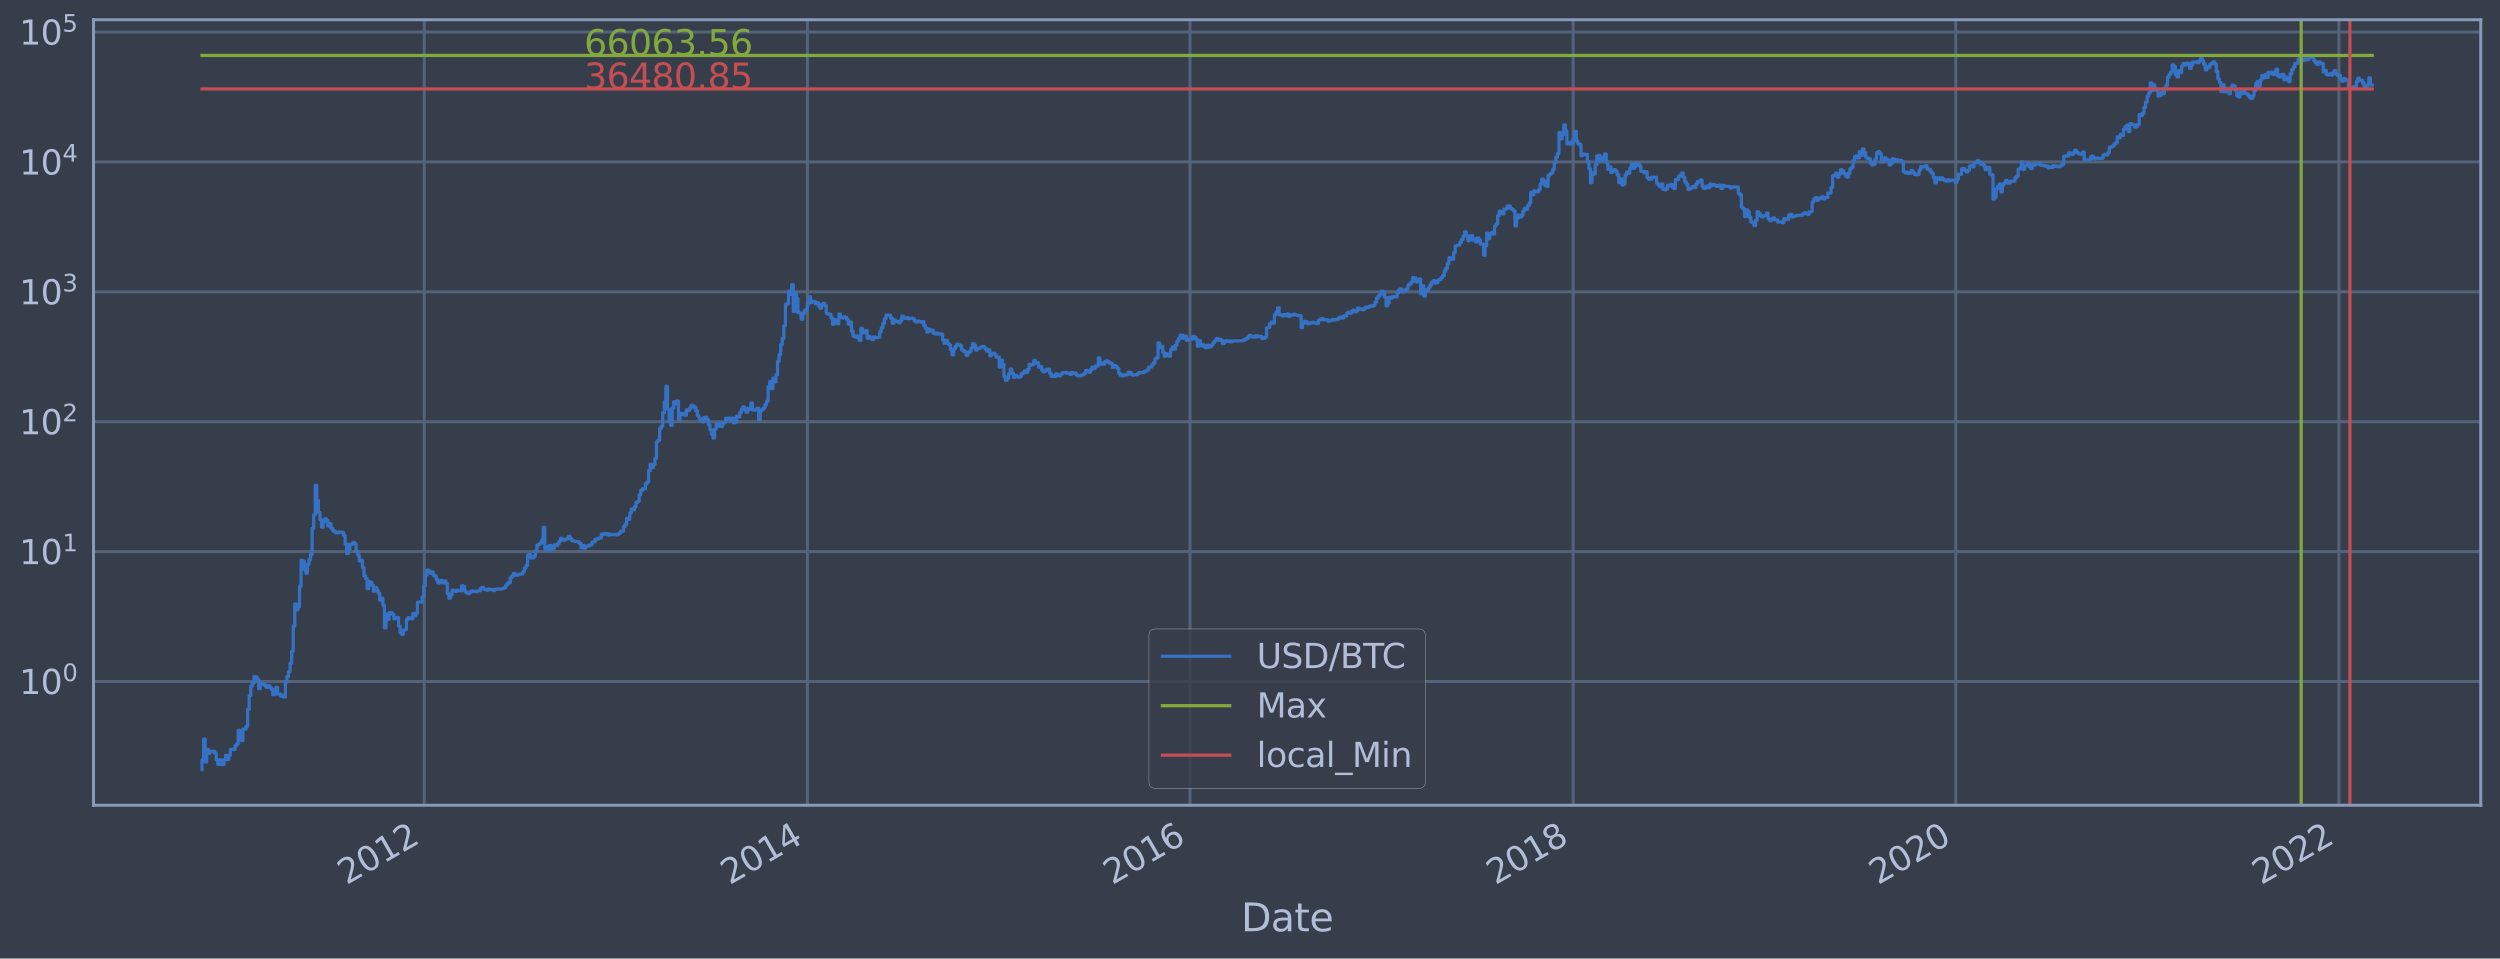 <?xml version="1.0" encoding="utf-8" standalone="no"?>
<!DOCTYPE svg PUBLIC "-//W3C//DTD SVG 1.1//EN"
  "http://www.w3.org/Graphics/SVG/1.1/DTD/svg11.dtd">
<svg xmlns:xlink="http://www.w3.org/1999/xlink" width="934.976pt" height="358.47pt" viewBox="0 0 934.976 358.47" xmlns="http://www.w3.org/2000/svg" version="1.1">
 <defs>
  <style type="text/css">*{stroke-linejoin: round; stroke-linecap: butt}</style>
 </defs>
 <g id="figure_1">
  <g id="patch_1">
   <path d="M 0 358.47 
L 934.976 358.47 
L 934.976 0 
L 0 0 
z
" style="fill: #373e4b"/>
  </g>
  <g id="axes_1">
   <g id="patch_2">
    <path d="M 34.976 301.14 
L 927.776 301.14 
L 927.776 7.38 
L 34.976 7.38 
z
" style="fill: #373e4b"/>
   </g>
   <g id="matplotlib.axis_1">
    <g id="xtick_1">
     <g id="line2d_1">
      <path d="M 158.67 301.14 
L 158.67 7.38 
" clip-path="url(#p11b67d0a25)" style="fill: none; stroke: #546379; stroke-width: 1.12; stroke-linecap: square"/>
     </g>
     <g id="line2d_2"/>
     <g id="text_1">
      <!-- 2012 -->
      <g style="fill: #b1bed6" transform="translate(129.589 331.065)rotate(-30)scale(0.126 -0.126)">
       <defs>
        <path id="DejaVuSans-32" d="M 1228 531 
L 3431 531 
L 3431 0 
L 469 0 
L 469 531 
Q 828 903 1448 1529 
Q 2069 2156 2228 2338 
Q 2531 2678 2651 2914 
Q 2772 3150 2772 3378 
Q 2772 3750 2511 3984 
Q 2250 4219 1831 4219 
Q 1534 4219 1204 4116 
Q 875 4013 500 3803 
L 500 4441 
Q 881 4594 1212 4672 
Q 1544 4750 1819 4750 
Q 2544 4750 2975 4387 
Q 3406 4025 3406 3419 
Q 3406 3131 3298 2873 
Q 3191 2616 2906 2266 
Q 2828 2175 2409 1742 
Q 1991 1309 1228 531 
z
" transform="scale(0.016)"/>
        <path id="DejaVuSans-30" d="M 2034 4250 
Q 1547 4250 1301 3770 
Q 1056 3291 1056 2328 
Q 1056 1369 1301 889 
Q 1547 409 2034 409 
Q 2525 409 2770 889 
Q 3016 1369 3016 2328 
Q 3016 3291 2770 3770 
Q 2525 4250 2034 4250 
z
M 2034 4750 
Q 2819 4750 3233 4129 
Q 3647 3509 3647 2328 
Q 3647 1150 3233 529 
Q 2819 -91 2034 -91 
Q 1250 -91 836 529 
Q 422 1150 422 2328 
Q 422 3509 836 4129 
Q 1250 4750 2034 4750 
z
" transform="scale(0.016)"/>
        <path id="DejaVuSans-31" d="M 794 531 
L 1825 531 
L 1825 4091 
L 703 3866 
L 703 4441 
L 1819 4666 
L 2450 4666 
L 2450 531 
L 3481 531 
L 3481 0 
L 794 0 
L 794 531 
z
" transform="scale(0.016)"/>
       </defs>
       <use xlink:href="#DejaVuSans-32"/>
       <use xlink:href="#DejaVuSans-30" x="63.623"/>
       <use xlink:href="#DejaVuSans-31" x="127.246"/>
       <use xlink:href="#DejaVuSans-32" x="190.869"/>
      </g>
     </g>
    </g>
    <g id="xtick_2">
     <g id="line2d_3">
      <path d="M 301.96 301.14 
L 301.96 7.38 
" clip-path="url(#p11b67d0a25)" style="fill: none; stroke: #546379; stroke-width: 1.12; stroke-linecap: square"/>
     </g>
     <g id="line2d_4"/>
     <g id="text_2">
      <!-- 2014 -->
      <g style="fill: #b1bed6" transform="translate(272.879 331.065)rotate(-30)scale(0.126 -0.126)">
       <defs>
        <path id="DejaVuSans-34" d="M 2419 4116 
L 825 1625 
L 2419 1625 
L 2419 4116 
z
M 2253 4666 
L 3047 4666 
L 3047 1625 
L 3713 1625 
L 3713 1100 
L 3047 1100 
L 3047 0 
L 2419 0 
L 2419 1100 
L 313 1100 
L 313 1709 
L 2253 4666 
z
" transform="scale(0.016)"/>
       </defs>
       <use xlink:href="#DejaVuSans-32"/>
       <use xlink:href="#DejaVuSans-30" x="63.623"/>
       <use xlink:href="#DejaVuSans-31" x="127.246"/>
       <use xlink:href="#DejaVuSans-34" x="190.869"/>
      </g>
     </g>
    </g>
    <g id="xtick_3">
     <g id="line2d_5">
      <path d="M 445.054 301.14 
L 445.054 7.38 
" clip-path="url(#p11b67d0a25)" style="fill: none; stroke: #546379; stroke-width: 1.12; stroke-linecap: square"/>
     </g>
     <g id="line2d_6"/>
     <g id="text_3">
      <!-- 2016 -->
      <g style="fill: #b1bed6" transform="translate(415.973 331.065)rotate(-30)scale(0.126 -0.126)">
       <defs>
        <path id="DejaVuSans-36" d="M 2113 2584 
Q 1688 2584 1439 2293 
Q 1191 2003 1191 1497 
Q 1191 994 1439 701 
Q 1688 409 2113 409 
Q 2538 409 2786 701 
Q 3034 994 3034 1497 
Q 3034 2003 2786 2293 
Q 2538 2584 2113 2584 
z
M 3366 4563 
L 3366 3988 
Q 3128 4100 2886 4159 
Q 2644 4219 2406 4219 
Q 1781 4219 1451 3797 
Q 1122 3375 1075 2522 
Q 1259 2794 1537 2939 
Q 1816 3084 2150 3084 
Q 2853 3084 3261 2657 
Q 3669 2231 3669 1497 
Q 3669 778 3244 343 
Q 2819 -91 2113 -91 
Q 1303 -91 875 529 
Q 447 1150 447 2328 
Q 447 3434 972 4092 
Q 1497 4750 2381 4750 
Q 2619 4750 2861 4703 
Q 3103 4656 3366 4563 
z
" transform="scale(0.016)"/>
       </defs>
       <use xlink:href="#DejaVuSans-32"/>
       <use xlink:href="#DejaVuSans-30" x="63.623"/>
       <use xlink:href="#DejaVuSans-31" x="127.246"/>
       <use xlink:href="#DejaVuSans-36" x="190.869"/>
      </g>
     </g>
    </g>
    <g id="xtick_4">
     <g id="line2d_7">
      <path d="M 588.344 301.14 
L 588.344 7.38 
" clip-path="url(#p11b67d0a25)" style="fill: none; stroke: #546379; stroke-width: 1.12; stroke-linecap: square"/>
     </g>
     <g id="line2d_8"/>
     <g id="text_4">
      <!-- 2018 -->
      <g style="fill: #b1bed6" transform="translate(559.263 331.065)rotate(-30)scale(0.126 -0.126)">
       <defs>
        <path id="DejaVuSans-38" d="M 2034 2216 
Q 1584 2216 1326 1975 
Q 1069 1734 1069 1313 
Q 1069 891 1326 650 
Q 1584 409 2034 409 
Q 2484 409 2743 651 
Q 3003 894 3003 1313 
Q 3003 1734 2745 1975 
Q 2488 2216 2034 2216 
z
M 1403 2484 
Q 997 2584 770 2862 
Q 544 3141 544 3541 
Q 544 4100 942 4425 
Q 1341 4750 2034 4750 
Q 2731 4750 3128 4425 
Q 3525 4100 3525 3541 
Q 3525 3141 3298 2862 
Q 3072 2584 2669 2484 
Q 3125 2378 3379 2068 
Q 3634 1759 3634 1313 
Q 3634 634 3220 271 
Q 2806 -91 2034 -91 
Q 1263 -91 848 271 
Q 434 634 434 1313 
Q 434 1759 690 2068 
Q 947 2378 1403 2484 
z
M 1172 3481 
Q 1172 3119 1398 2916 
Q 1625 2713 2034 2713 
Q 2441 2713 2670 2916 
Q 2900 3119 2900 3481 
Q 2900 3844 2670 4047 
Q 2441 4250 2034 4250 
Q 1625 4250 1398 4047 
Q 1172 3844 1172 3481 
z
" transform="scale(0.016)"/>
       </defs>
       <use xlink:href="#DejaVuSans-32"/>
       <use xlink:href="#DejaVuSans-30" x="63.623"/>
       <use xlink:href="#DejaVuSans-31" x="127.246"/>
       <use xlink:href="#DejaVuSans-38" x="190.869"/>
      </g>
     </g>
    </g>
    <g id="xtick_5">
     <g id="line2d_9">
      <path d="M 731.438 301.14 
L 731.438 7.38 
" clip-path="url(#p11b67d0a25)" style="fill: none; stroke: #546379; stroke-width: 1.12; stroke-linecap: square"/>
     </g>
     <g id="line2d_10"/>
     <g id="text_5">
      <!-- 2020 -->
      <g style="fill: #b1bed6" transform="translate(702.357 331.065)rotate(-30)scale(0.126 -0.126)">
       <use xlink:href="#DejaVuSans-32"/>
       <use xlink:href="#DejaVuSans-30" x="63.623"/>
       <use xlink:href="#DejaVuSans-32" x="127.246"/>
       <use xlink:href="#DejaVuSans-30" x="190.869"/>
      </g>
     </g>
    </g>
    <g id="xtick_6">
     <g id="line2d_11">
      <path d="M 874.729 301.14 
L 874.729 7.38 
" clip-path="url(#p11b67d0a25)" style="fill: none; stroke: #546379; stroke-width: 1.12; stroke-linecap: square"/>
     </g>
     <g id="line2d_12"/>
     <g id="text_6">
      <!-- 2022 -->
      <g style="fill: #b1bed6" transform="translate(845.648 331.065)rotate(-30)scale(0.126 -0.126)">
       <use xlink:href="#DejaVuSans-32"/>
       <use xlink:href="#DejaVuSans-30" x="63.623"/>
       <use xlink:href="#DejaVuSans-32" x="127.246"/>
       <use xlink:href="#DejaVuSans-32" x="190.869"/>
      </g>
     </g>
    </g>
    <g id="text_7">
     <!-- Date -->
     <g style="fill: #b1bed6" transform="translate(464.167 348.276)scale(0.144 -0.144)">
      <defs>
       <path id="DejaVuSans-44" d="M 1259 4147 
L 1259 519 
L 2022 519 
Q 2988 519 3436 956 
Q 3884 1394 3884 2338 
Q 3884 3275 3436 3711 
Q 2988 4147 2022 4147 
L 1259 4147 
z
M 628 4666 
L 1925 4666 
Q 3281 4666 3915 4102 
Q 4550 3538 4550 2338 
Q 4550 1131 3912 565 
Q 3275 0 1925 0 
L 628 0 
L 628 4666 
z
" transform="scale(0.016)"/>
       <path id="DejaVuSans-61" d="M 2194 1759 
Q 1497 1759 1228 1600 
Q 959 1441 959 1056 
Q 959 750 1161 570 
Q 1363 391 1709 391 
Q 2188 391 2477 730 
Q 2766 1069 2766 1631 
L 2766 1759 
L 2194 1759 
z
M 3341 1997 
L 3341 0 
L 2766 0 
L 2766 531 
Q 2569 213 2275 61 
Q 1981 -91 1556 -91 
Q 1019 -91 701 211 
Q 384 513 384 1019 
Q 384 1609 779 1909 
Q 1175 2209 1959 2209 
L 2766 2209 
L 2766 2266 
Q 2766 2663 2505 2880 
Q 2244 3097 1772 3097 
Q 1472 3097 1187 3025 
Q 903 2953 641 2809 
L 641 3341 
Q 956 3463 1253 3523 
Q 1550 3584 1831 3584 
Q 2591 3584 2966 3190 
Q 3341 2797 3341 1997 
z
" transform="scale(0.016)"/>
       <path id="DejaVuSans-74" d="M 1172 4494 
L 1172 3500 
L 2356 3500 
L 2356 3053 
L 1172 3053 
L 1172 1153 
Q 1172 725 1289 603 
Q 1406 481 1766 481 
L 2356 481 
L 2356 0 
L 1766 0 
Q 1100 0 847 248 
Q 594 497 594 1153 
L 594 3053 
L 172 3053 
L 172 3500 
L 594 3500 
L 594 4494 
L 1172 4494 
z
" transform="scale(0.016)"/>
       <path id="DejaVuSans-65" d="M 3597 1894 
L 3597 1613 
L 953 1613 
Q 991 1019 1311 708 
Q 1631 397 2203 397 
Q 2534 397 2845 478 
Q 3156 559 3463 722 
L 3463 178 
Q 3153 47 2828 -22 
Q 2503 -91 2169 -91 
Q 1331 -91 842 396 
Q 353 884 353 1716 
Q 353 2575 817 3079 
Q 1281 3584 2069 3584 
Q 2775 3584 3186 3129 
Q 3597 2675 3597 1894 
z
M 3022 2063 
Q 3016 2534 2758 2815 
Q 2500 3097 2075 3097 
Q 1594 3097 1305 2825 
Q 1016 2553 972 2059 
L 3022 2063 
z
" transform="scale(0.016)"/>
      </defs>
      <use xlink:href="#DejaVuSans-44"/>
      <use xlink:href="#DejaVuSans-61" x="77.002"/>
      <use xlink:href="#DejaVuSans-74" x="138.281"/>
      <use xlink:href="#DejaVuSans-65" x="177.49"/>
     </g>
    </g>
   </g>
   <g id="matplotlib.axis_2">
    <g id="ytick_1">
     <g id="line2d_13">
      <path d="M 34.976 254.864 
L 927.776 254.864 
" clip-path="url(#p11b67d0a25)" style="fill: none; stroke: #546379; stroke-width: 1.12; stroke-linecap: square"/>
     </g>
     <g id="line2d_14"/>
     <g id="text_8">
      <!-- $\mathdefault{10^{0}}$ -->
      <g style="fill: #b1bed6" transform="translate(7.2 259.651)scale(0.126 -0.126)">
       <use xlink:href="#DejaVuSans-31" transform="translate(0 0.766)"/>
       <use xlink:href="#DejaVuSans-30" transform="translate(63.623 0.766)"/>
       <use xlink:href="#DejaVuSans-30" transform="translate(128.203 39.047)scale(0.7)"/>
      </g>
     </g>
    </g>
    <g id="ytick_2">
     <g id="line2d_15">
      <path d="M 34.976 206.288 
L 927.776 206.288 
" clip-path="url(#p11b67d0a25)" style="fill: none; stroke: #546379; stroke-width: 1.12; stroke-linecap: square"/>
     </g>
     <g id="line2d_16"/>
     <g id="text_9">
      <!-- $\mathdefault{10^{1}}$ -->
      <g style="fill: #b1bed6" transform="translate(7.2 211.075)scale(0.126 -0.126)">
       <use xlink:href="#DejaVuSans-31" transform="translate(0 0.684)"/>
       <use xlink:href="#DejaVuSans-30" transform="translate(63.623 0.684)"/>
       <use xlink:href="#DejaVuSans-31" transform="translate(128.203 38.966)scale(0.7)"/>
      </g>
     </g>
    </g>
    <g id="ytick_3">
     <g id="line2d_17">
      <path d="M 34.976 157.713 
L 927.776 157.713 
" clip-path="url(#p11b67d0a25)" style="fill: none; stroke: #546379; stroke-width: 1.12; stroke-linecap: square"/>
     </g>
     <g id="line2d_18"/>
     <g id="text_10">
      <!-- $\mathdefault{10^{2}}$ -->
      <g style="fill: #b1bed6" transform="translate(7.2 162.5)scale(0.126 -0.126)">
       <use xlink:href="#DejaVuSans-31" transform="translate(0 0.766)"/>
       <use xlink:href="#DejaVuSans-30" transform="translate(63.623 0.766)"/>
       <use xlink:href="#DejaVuSans-32" transform="translate(128.203 39.047)scale(0.7)"/>
      </g>
     </g>
    </g>
    <g id="ytick_4">
     <g id="line2d_19">
      <path d="M 34.976 109.138 
L 927.776 109.138 
" clip-path="url(#p11b67d0a25)" style="fill: none; stroke: #546379; stroke-width: 1.12; stroke-linecap: square"/>
     </g>
     <g id="line2d_20"/>
     <g id="text_11">
      <!-- $\mathdefault{10^{3}}$ -->
      <g style="fill: #b1bed6" transform="translate(7.2 113.925)scale(0.126 -0.126)">
       <defs>
        <path id="DejaVuSans-33" d="M 2597 2516 
Q 3050 2419 3304 2112 
Q 3559 1806 3559 1356 
Q 3559 666 3084 287 
Q 2609 -91 1734 -91 
Q 1441 -91 1130 -33 
Q 819 25 488 141 
L 488 750 
Q 750 597 1062 519 
Q 1375 441 1716 441 
Q 2309 441 2620 675 
Q 2931 909 2931 1356 
Q 2931 1769 2642 2001 
Q 2353 2234 1838 2234 
L 1294 2234 
L 1294 2753 
L 1863 2753 
Q 2328 2753 2575 2939 
Q 2822 3125 2822 3475 
Q 2822 3834 2567 4026 
Q 2313 4219 1838 4219 
Q 1578 4219 1281 4162 
Q 984 4106 628 3988 
L 628 4550 
Q 988 4650 1302 4700 
Q 1616 4750 1894 4750 
Q 2613 4750 3031 4423 
Q 3450 4097 3450 3541 
Q 3450 3153 3228 2886 
Q 3006 2619 2597 2516 
z
" transform="scale(0.016)"/>
       </defs>
       <use xlink:href="#DejaVuSans-31" transform="translate(0 0.766)"/>
       <use xlink:href="#DejaVuSans-30" transform="translate(63.623 0.766)"/>
       <use xlink:href="#DejaVuSans-33" transform="translate(128.203 39.047)scale(0.7)"/>
      </g>
     </g>
    </g>
    <g id="ytick_5">
     <g id="line2d_21">
      <path d="M 34.976 60.562 
L 927.776 60.562 
" clip-path="url(#p11b67d0a25)" style="fill: none; stroke: #546379; stroke-width: 1.12; stroke-linecap: square"/>
     </g>
     <g id="line2d_22"/>
     <g id="text_12">
      <!-- $\mathdefault{10^{4}}$ -->
      <g style="fill: #b1bed6" transform="translate(7.2 65.349)scale(0.126 -0.126)">
       <use xlink:href="#DejaVuSans-31" transform="translate(0 0.684)"/>
       <use xlink:href="#DejaVuSans-30" transform="translate(63.623 0.684)"/>
       <use xlink:href="#DejaVuSans-34" transform="translate(128.203 38.966)scale(0.7)"/>
      </g>
     </g>
    </g>
    <g id="ytick_6">
     <g id="line2d_23">
      <path d="M 34.976 11.987 
L 927.776 11.987 
" clip-path="url(#p11b67d0a25)" style="fill: none; stroke: #546379; stroke-width: 1.12; stroke-linecap: square"/>
     </g>
     <g id="line2d_24"/>
     <g id="text_13">
      <!-- $\mathdefault{10^{5}}$ -->
      <g style="fill: #b1bed6" transform="translate(7.2 16.774)scale(0.126 -0.126)">
       <defs>
        <path id="DejaVuSans-35" d="M 691 4666 
L 3169 4666 
L 3169 4134 
L 1269 4134 
L 1269 2991 
Q 1406 3038 1543 3061 
Q 1681 3084 1819 3084 
Q 2600 3084 3056 2656 
Q 3513 2228 3513 1497 
Q 3513 744 3044 326 
Q 2575 -91 1722 -91 
Q 1428 -91 1123 -41 
Q 819 9 494 109 
L 494 744 
Q 775 591 1075 516 
Q 1375 441 1709 441 
Q 2250 441 2565 725 
Q 2881 1009 2881 1497 
Q 2881 1984 2565 2268 
Q 2250 2553 1709 2553 
Q 1456 2553 1204 2497 
Q 953 2441 691 2322 
L 691 4666 
z
" transform="scale(0.016)"/>
       </defs>
       <use xlink:href="#DejaVuSans-31" transform="translate(0 0.684)"/>
       <use xlink:href="#DejaVuSans-30" transform="translate(63.623 0.684)"/>
       <use xlink:href="#DejaVuSans-35" transform="translate(128.203 38.966)scale(0.7)"/>
      </g>
     </g>
    </g>
    <g id="ytick_7">
     <g id="line2d_25"/>
    </g>
    <g id="ytick_8">
     <g id="line2d_26"/>
    </g>
    <g id="ytick_9">
     <g id="line2d_27"/>
    </g>
    <g id="ytick_10">
     <g id="line2d_28"/>
    </g>
    <g id="ytick_11">
     <g id="line2d_29"/>
    </g>
    <g id="ytick_12">
     <g id="line2d_30"/>
    </g>
    <g id="ytick_13">
     <g id="line2d_31"/>
    </g>
    <g id="ytick_14">
     <g id="line2d_32"/>
    </g>
    <g id="ytick_15">
     <g id="line2d_33"/>
    </g>
    <g id="ytick_16">
     <g id="line2d_34"/>
    </g>
    <g id="ytick_17">
     <g id="line2d_35"/>
    </g>
    <g id="ytick_18">
     <g id="line2d_36"/>
    </g>
    <g id="ytick_19">
     <g id="line2d_37"/>
    </g>
    <g id="ytick_20">
     <g id="line2d_38"/>
    </g>
    <g id="ytick_21">
     <g id="line2d_39"/>
    </g>
    <g id="ytick_22">
     <g id="line2d_40"/>
    </g>
    <g id="ytick_23">
     <g id="line2d_41"/>
    </g>
    <g id="ytick_24">
     <g id="line2d_42"/>
    </g>
    <g id="ytick_25">
     <g id="line2d_43"/>
    </g>
    <g id="ytick_26">
     <g id="line2d_44"/>
    </g>
    <g id="ytick_27">
     <g id="line2d_45"/>
    </g>
    <g id="ytick_28">
     <g id="line2d_46"/>
    </g>
    <g id="ytick_29">
     <g id="line2d_47"/>
    </g>
    <g id="ytick_30">
     <g id="line2d_48"/>
    </g>
    <g id="ytick_31">
     <g id="line2d_49"/>
    </g>
    <g id="ytick_32">
     <g id="line2d_50"/>
    </g>
    <g id="ytick_33">
     <g id="line2d_51"/>
    </g>
    <g id="ytick_34">
     <g id="line2d_52"/>
    </g>
    <g id="ytick_35">
     <g id="line2d_53"/>
    </g>
    <g id="ytick_36">
     <g id="line2d_54"/>
    </g>
    <g id="ytick_37">
     <g id="line2d_55"/>
    </g>
    <g id="ytick_38">
     <g id="line2d_56"/>
    </g>
    <g id="ytick_39">
     <g id="line2d_57"/>
    </g>
    <g id="ytick_40">
     <g id="line2d_58"/>
    </g>
    <g id="ytick_41">
     <g id="line2d_59"/>
    </g>
    <g id="ytick_42">
     <g id="line2d_60"/>
    </g>
    <g id="ytick_43">
     <g id="line2d_61"/>
    </g>
    <g id="ytick_44">
     <g id="line2d_62"/>
    </g>
    <g id="ytick_45">
     <g id="line2d_63"/>
    </g>
    <g id="ytick_46">
     <g id="line2d_64"/>
    </g>
    <g id="ytick_47">
     <g id="line2d_65"/>
    </g>
    <g id="ytick_48">
     <g id="line2d_66"/>
    </g>
    <g id="ytick_49">
     <g id="line2d_67"/>
    </g>
    <g id="ytick_50">
     <g id="line2d_68"/>
    </g>
    <g id="ytick_51">
     <g id="line2d_69"/>
    </g>
    <g id="ytick_52">
     <g id="line2d_70"/>
    </g>
    <g id="ytick_53">
     <g id="line2d_71"/>
    </g>
    <g id="ytick_54">
     <g id="line2d_72"/>
    </g>
   </g>
   <g id="line2d_73">
    <path d="M 75.558 287.787 
L 75.558 284.109 
L 76.146 284.109 
L 76.146 276.416 
L 76.734 276.416 
L 76.734 284.97 
L 77.322 284.97 
L 77.322 280.263 
L 77.91 280.263 
L 77.91 281.718 
L 78.498 281.718 
L 78.498 280.978 
L 80.262 280.978 
L 80.262 281.718 
L 80.85 281.718 
L 80.85 284.109 
L 81.438 284.109 
L 81.438 285.868 
L 82.026 285.868 
L 82.026 284.109 
L 82.615 284.109 
L 82.615 285.868 
L 83.791 285.868 
L 83.791 284.109 
L 84.379 284.109 
L 84.379 282.485 
L 84.967 282.485 
L 84.967 284.109 
L 85.555 284.109 
L 85.555 282.485 
L 86.143 282.485 
L 86.143 280.263 
L 87.907 280.263 
L 87.907 278.901 
L 88.495 278.901 
L 88.495 278.252 
L 89.083 278.252 
L 89.083 273.164 
L 89.671 273.164 
L 89.671 274.194 
L 90.259 274.194 
L 90.259 277.011 
L 90.847 277.011 
L 90.847 272.668 
L 92.023 272.668 
L 92.023 271.709 
L 92.611 271.709 
L 92.611 265.291 
L 93.2 265.291 
L 93.2 260.105 
L 93.788 260.105 
L 93.788 256.623 
L 94.376 256.623 
L 94.376 255.506 
L 94.964 255.506 
L 94.964 253.046 
L 95.552 253.046 
L 95.552 253.24 
L 96.14 253.24 
L 96.14 254.036 
L 96.728 254.036 
L 96.728 257.56 
L 97.316 257.56 
L 97.316 255.725 
L 98.492 255.725 
L 98.492 255.946 
L 99.08 255.946 
L 99.08 256.623 
L 99.668 256.623 
L 99.668 257.086 
L 100.256 257.086 
L 100.256 256.395 
L 100.844 256.395 
L 100.844 257.086 
L 101.432 257.086 
L 101.432 257.801 
L 102.02 257.801 
L 102.02 259.836 
L 102.608 259.836 
L 102.608 258.045 
L 103.197 258.045 
L 103.197 257.086 
L 103.785 257.086 
L 103.785 259.571 
L 104.961 259.571 
L 104.961 260.377 
L 105.549 260.377 
L 105.549 260.105 
L 106.137 260.105 
L 106.137 260.653 
L 106.725 260.653 
L 106.725 255.076 
L 107.313 255.076 
L 107.313 253.046 
L 107.901 253.046 
L 107.901 251.194 
L 108.489 251.194 
L 108.489 248.069 
L 109.077 248.069 
L 109.077 243.546 
L 109.665 243.546 
L 109.665 234.225 
L 110.253 234.225 
L 110.253 225.884 
L 110.841 225.884 
L 110.841 228.077 
L 111.429 228.077 
L 111.429 226.98 
L 112.017 226.98 
L 112.017 219.248 
L 112.605 219.248 
L 112.605 209.568 
L 113.194 209.568 
L 113.194 209.791 
L 113.782 209.791 
L 113.782 212.985 
L 114.37 212.985 
L 114.37 214.393 
L 114.958 214.393 
L 114.958 211.128 
L 115.546 211.128 
L 115.546 209.275 
L 116.134 209.275 
L 116.134 207.437 
L 116.722 207.437 
L 116.722 197.664 
L 117.31 197.664 
L 117.31 192.538 
L 117.898 192.538 
L 117.898 181.527 
L 118.486 181.527 
L 118.486 187.068 
L 119.074 187.068 
L 119.074 191.676 
L 119.662 191.676 
L 119.662 194.362 
L 120.25 194.362 
L 120.25 197.193 
L 120.838 197.193 
L 120.838 195.156 
L 121.426 195.156 
L 121.426 194.018 
L 122.014 194.018 
L 122.014 194.628 
L 122.602 194.628 
L 122.602 196.719 
L 123.191 196.719 
L 123.191 195.801 
L 123.779 195.801 
L 123.779 197.511 
L 124.367 197.511 
L 124.367 198.421 
L 124.955 198.421 
L 124.955 198.817 
L 125.543 198.817 
L 125.543 199.296 
L 126.719 199.281 
L 126.719 198.95 
L 127.895 199.04 
L 127.895 199.1 
L 128.483 199.1 
L 128.483 200.161 
L 129.071 200.161 
L 129.071 203.487 
L 129.659 203.487 
L 129.659 207.018 
L 130.247 207.018 
L 130.247 205.563 
L 130.835 205.563 
L 130.835 203.524 
L 132.011 203.543 
L 132.011 202.886 
L 132.599 202.886 
L 132.599 203.395 
L 133.187 203.395 
L 133.187 206.267 
L 133.776 206.267 
L 133.776 207.594 
L 134.364 207.594 
L 134.364 209.816 
L 134.952 209.816 
L 134.952 209.568 
L 135.54 209.568 
L 135.54 212.273 
L 136.128 212.273 
L 136.128 215.409 
L 136.716 215.409 
L 136.716 216.407 
L 137.304 216.407 
L 137.304 220.165 
L 137.892 220.165 
L 137.892 217.455 
L 138.48 217.455 
L 138.48 217.78 
L 139.068 217.78 
L 139.068 218.939 
L 139.656 218.939 
L 139.656 221.123 
L 140.244 221.123 
L 140.244 219.801 
L 140.832 219.801 
L 140.832 220.785 
L 141.42 220.785 
L 141.42 221.816 
L 142.008 221.816 
L 142.008 224.439 
L 142.596 224.439 
L 142.596 223.752 
L 143.184 223.752 
L 143.184 226.315 
L 143.773 226.315 
L 143.773 234.787 
L 144.361 234.787 
L 144.361 229.613 
L 144.949 229.613 
L 144.949 231.687 
L 145.537 231.687 
L 145.537 229.109 
L 146.713 229.171 
L 146.713 229.805 
L 147.301 229.805 
L 147.301 231.408 
L 147.889 231.408 
L 147.889 231.064 
L 148.477 231.064 
L 148.477 230.928 
L 149.065 230.928 
L 149.065 234.146 
L 149.653 234.146 
L 149.653 236.66 
L 150.241 236.66 
L 150.241 237.293 
L 150.829 237.293 
L 150.829 235.703 
L 151.417 235.703 
L 151.417 235.449 
L 152.005 235.449 
L 152.005 231.687 
L 152.593 231.687 
L 152.593 230.996 
L 153.181 230.996 
L 153.181 231.269 
L 153.77 231.269 
L 153.77 231.408 
L 154.358 231.408 
L 154.358 229.486 
L 154.946 229.486 
L 154.946 230.326 
L 155.534 230.326 
L 155.534 229.296 
L 156.122 229.296 
L 156.122 225.201 
L 157.886 225.149 
L 157.886 223.275 
L 158.474 223.275 
L 158.474 219.093 
L 159.062 219.093 
L 159.062 215.054 
L 159.65 215.054 
L 159.65 213.218 
L 160.238 213.218 
L 160.238 213.513 
L 160.826 213.513 
L 160.826 214.393 
L 161.414 214.393 
L 161.414 213.903 
L 162.002 213.903 
L 162.002 215.15 
L 162.59 215.15 
L 162.59 215.474 
L 163.178 215.474 
L 163.178 216.785 
L 163.767 216.785 
L 163.767 218.073 
L 164.355 218.073 
L 164.355 217.889 
L 164.943 217.889 
L 164.943 217.1 
L 165.531 217.1 
L 165.531 217.999 
L 166.119 217.999 
L 166.119 217.277 
L 166.707 217.277 
L 166.707 218.184 
L 167.295 218.184 
L 167.295 222.037 
L 167.883 222.037 
L 167.883 223.704 
L 168.471 223.704 
L 168.471 222.533 
L 169.059 222.533 
L 169.059 220.701 
L 169.647 220.701 
L 169.647 220.995 
L 170.235 220.995 
L 170.235 221.166 
L 170.823 221.166 
L 170.823 220.743 
L 171.411 220.743 
L 171.411 220.953 
L 172.587 220.995 
L 172.587 219.093 
L 173.175 219.093 
L 173.175 219.287 
L 173.763 219.287 
L 173.763 221.123 
L 174.352 221.123 
L 174.352 221.728 
L 174.94 221.728 
L 174.94 222.037 
L 175.528 222.037 
L 175.528 221.553 
L 176.116 221.553 
L 176.116 221.038 
L 177.292 221.08 
L 177.292 221.166 
L 177.88 221.166 
L 177.88 221.337 
L 178.468 221.337 
L 178.468 221.038 
L 179.644 220.953 
L 179.644 220.124 
L 180.232 220.124 
L 180.232 219.682 
L 180.82 219.682 
L 180.82 220.246 
L 181.408 220.246 
L 181.408 220.535 
L 181.996 220.535 
L 181.996 220.743 
L 182.584 220.743 
L 182.584 220.287 
L 183.172 220.287 
L 183.172 220.493 
L 184.349 220.493 
L 184.349 220.869 
L 184.937 220.869 
L 184.937 220.493 
L 185.525 220.493 
L 185.525 220.328 
L 187.877 220.246 
L 187.877 220.043 
L 188.465 220.043 
L 188.465 219.801 
L 189.053 219.801 
L 189.053 218.977 
L 189.641 218.977 
L 189.641 218.221 
L 190.229 218.221 
L 190.229 217.926 
L 190.817 217.926 
L 190.817 216.136 
L 191.405 216.136 
L 191.405 215.441 
L 191.993 215.441 
L 191.993 214.424 
L 192.581 214.424 
L 192.581 215.182 
L 193.757 215.118 
L 193.757 214.768 
L 194.934 214.705 
L 194.934 214.611 
L 195.522 214.611 
L 195.522 213.873 
L 196.11 213.873 
L 196.11 212.47 
L 196.698 212.47 
L 196.698 211.53 
L 197.286 211.53 
L 197.286 207.661 
L 197.874 207.661 
L 197.874 207.304 
L 198.462 207.304 
L 198.462 208.723 
L 199.638 208.628 
L 199.638 208.001 
L 200.226 208.001 
L 200.226 206.037 
L 200.814 206.037 
L 200.814 203.879 
L 201.402 203.879 
L 201.402 203.617 
L 201.99 203.617 
L 201.99 203.085 
L 202.578 203.085 
L 202.578 201.921 
L 203.166 201.921 
L 203.166 197.221 
L 203.754 197.221 
L 203.754 205.36 
L 204.343 205.36 
L 204.343 205.767 
L 204.931 205.767 
L 204.931 204.297 
L 205.519 204.297 
L 205.519 204.011 
L 206.107 204.011 
L 206.107 205.542 
L 206.695 205.542 
L 206.695 205.079 
L 207.283 205.079 
L 207.283 203.766 
L 207.871 203.766 
L 207.871 204.011 
L 208.459 204.011 
L 208.459 203.377 
L 209.047 203.377 
L 209.047 202.477 
L 209.635 202.477 
L 209.635 201.363 
L 210.223 201.363 
L 210.223 201.75 
L 210.811 201.75 
L 210.811 202.024 
L 211.399 202.024 
L 211.399 201.648 
L 211.987 201.648 
L 211.987 201.446 
L 212.575 201.446 
L 212.575 200.64 
L 213.163 200.64 
L 213.163 201.446 
L 213.751 201.446 
L 213.751 202.163 
L 214.928 202.267 
L 214.928 202.46 
L 216.104 202.548 
L 216.104 202.69 
L 216.692 202.69 
L 216.692 203.23 
L 217.28 203.23 
L 217.28 204.881 
L 217.868 204.881 
L 217.868 203.954 
L 218.456 203.954 
L 218.456 205.019 
L 219.044 205.019 
L 219.044 204.335 
L 219.632 204.335 
L 219.632 204.201 
L 220.22 204.201 
L 220.22 203.954 
L 220.808 203.954 
L 220.808 203.747 
L 221.396 203.747 
L 221.396 202.761 
L 221.984 202.761 
L 221.984 202.619 
L 222.572 202.619 
L 222.572 201.648 
L 223.748 201.581 
L 223.748 201.312 
L 224.336 201.312 
L 224.336 201.163 
L 224.925 201.163 
L 224.925 199.662 
L 225.513 199.662 
L 225.513 199.91 
L 226.101 199.91 
L 226.101 199.494 
L 227.277 199.57 
L 227.277 200.114 
L 227.865 200.114 
L 227.865 199.755 
L 228.453 199.755 
L 228.453 200.036 
L 229.629 199.942 
L 229.629 199.848 
L 230.217 199.848 
L 230.217 200.083 
L 230.805 200.083 
L 230.805 199.895 
L 231.393 199.895 
L 231.393 199.433 
L 231.981 199.433 
L 231.981 198.728 
L 233.157 198.684 
L 233.157 197.002 
L 233.745 197.002 
L 233.745 196.176 
L 234.333 196.176 
L 234.333 193.923 
L 234.922 193.923 
L 234.922 194.231 
L 235.51 194.231 
L 235.51 191.899 
L 236.098 191.899 
L 236.098 190.387 
L 236.686 190.387 
L 236.686 190.646 
L 237.274 190.646 
L 237.274 189.512 
L 237.862 189.512 
L 237.862 187.846 
L 238.45 187.846 
L 238.45 187.557 
L 239.038 187.557 
L 239.038 185.032 
L 239.626 185.032 
L 239.626 183.481 
L 240.214 183.481 
L 240.214 182.749 
L 241.39 182.833 
L 241.39 180.872 
L 241.978 180.872 
L 241.978 180.317 
L 242.566 180.317 
L 242.566 176.014 
L 243.154 176.014 
L 243.154 173.672 
L 243.742 173.672 
L 243.742 174.879 
L 244.33 174.879 
L 244.33 173.686 
L 244.919 173.686 
L 244.919 171.46 
L 245.507 171.46 
L 245.507 165.162 
L 246.095 165.162 
L 246.095 164.664 
L 246.683 164.664 
L 246.683 160.219 
L 247.271 160.219 
L 247.271 159.358 
L 247.859 159.358 
L 247.859 154.34 
L 248.447 154.34 
L 248.447 150.301 
L 249.035 150.301 
L 249.035 144.513 
L 249.623 144.513 
L 249.623 153.022 
L 250.211 153.022 
L 250.211 157.713 
L 250.799 157.713 
L 250.799 159.041 
L 251.387 159.041 
L 251.387 152.588 
L 251.975 152.588 
L 251.975 150.241 
L 252.563 150.241 
L 252.563 151.072 
L 253.151 151.072 
L 253.151 149.941 
L 253.739 149.941 
L 253.739 157.028 
L 254.327 157.028 
L 254.327 154.586 
L 254.915 154.586 
L 254.915 155.069 
L 255.504 155.069 
L 255.504 154.64 
L 256.092 154.64 
L 256.092 155.322 
L 256.68 155.322 
L 256.68 153.291 
L 257.268 153.291 
L 257.268 153.515 
L 257.856 153.515 
L 257.856 152.721 
L 258.444 152.721 
L 258.444 151.618 
L 259.032 151.618 
L 259.032 151.808 
L 259.62 151.808 
L 259.62 152.292 
L 260.208 152.292 
L 260.208 153.619 
L 260.796 153.619 
L 260.796 155.417 
L 261.384 155.417 
L 261.384 156.464 
L 261.972 156.464 
L 261.972 156.906 
L 262.56 156.906 
L 262.56 157.734 
L 263.148 157.734 
L 263.148 156.152 
L 263.736 156.152 
L 263.736 156.021 
L 264.324 156.021 
L 264.324 156.908 
L 264.912 156.908 
L 264.912 158.873 
L 265.501 158.873 
L 265.501 160.651 
L 266.089 160.651 
L 266.089 162.41 
L 266.677 162.41 
L 266.677 163.782 
L 267.265 163.782 
L 267.265 160.434 
L 267.853 160.434 
L 267.853 158.139 
L 268.441 158.139 
L 268.441 158.345 
L 269.029 158.345 
L 269.029 159.472 
L 270.205 159.474 
L 270.205 158.356 
L 270.793 158.356 
L 270.793 157.989 
L 271.381 157.989 
L 271.381 156.444 
L 271.969 156.444 
L 271.969 156.694 
L 272.557 156.694 
L 272.557 156.373 
L 273.145 156.373 
L 273.145 157.13 
L 273.733 157.13 
L 273.733 156.357 
L 274.321 156.357 
L 274.321 158.122 
L 274.909 158.122 
L 274.909 157.861 
L 275.498 157.861 
L 275.498 155.62 
L 276.086 155.62 
L 276.086 155.887 
L 276.674 155.887 
L 276.674 154.271 
L 277.262 154.271 
L 277.262 153.033 
L 277.85 153.033 
L 277.85 152.164 
L 278.438 152.164 
L 278.438 153.409 
L 279.026 153.409 
L 279.026 154.189 
L 279.614 154.189 
L 279.614 152.747 
L 280.202 152.747 
L 280.202 153.166 
L 280.79 153.166 
L 280.79 150.743 
L 281.378 150.743 
L 281.378 153.339 
L 282.554 153.406 
L 282.554 153.065 
L 283.142 153.065 
L 283.142 152.669 
L 283.73 152.669 
L 283.73 156.916 
L 284.318 156.916 
L 284.318 153.657 
L 284.906 153.657 
L 284.906 153.155 
L 285.495 153.155 
L 285.495 152.603 
L 286.083 152.603 
L 286.083 151.355 
L 286.671 151.355 
L 286.671 150.029 
L 287.259 150.029 
L 287.259 144.608 
L 287.847 144.608 
L 287.847 142.704 
L 288.435 142.704 
L 288.435 145.365 
L 289.023 145.365 
L 289.023 141.467 
L 289.611 141.467 
L 289.611 142.776 
L 290.199 142.776 
L 290.199 140.146 
L 290.787 140.146 
L 290.787 135.178 
L 291.375 135.178 
L 291.375 132.654 
L 291.963 132.654 
L 291.963 128.84 
L 292.551 128.84 
L 292.551 126.59 
L 293.139 126.59 
L 293.139 121.865 
L 293.727 121.865 
L 293.727 113.977 
L 294.315 113.977 
L 294.315 113.465 
L 294.903 113.465 
L 294.903 108.842 
L 295.491 108.842 
L 295.491 110.109 
L 296.08 110.109 
L 296.08 106.431 
L 296.668 106.431 
L 296.668 116.485 
L 297.256 116.485 
L 297.256 109.591 
L 297.844 109.591 
L 297.844 111.715 
L 298.432 111.715 
L 298.432 116.966 
L 299.02 116.966 
L 299.02 117.11 
L 299.608 117.11 
L 299.608 119.424 
L 300.196 119.424 
L 300.196 117.304 
L 300.784 117.304 
L 300.784 116.215 
L 301.372 116.215 
L 301.372 115.719 
L 301.96 115.719 
L 301.96 113.651 
L 302.548 113.651 
L 302.548 110.996 
L 303.136 110.996 
L 303.136 113.163 
L 303.724 113.163 
L 303.724 112.715 
L 304.9 112.77 
L 304.9 113.552 
L 305.488 113.552 
L 305.488 113.202 
L 306.077 113.202 
L 306.077 114.379 
L 306.665 114.379 
L 306.665 115.275 
L 307.253 115.275 
L 307.253 113.845 
L 307.841 113.845 
L 307.841 113.47 
L 308.429 113.47 
L 308.429 114.352 
L 309.017 114.352 
L 309.017 117.249 
L 309.605 117.249 
L 309.605 117.426 
L 310.193 117.426 
L 310.193 117.577 
L 310.781 117.577 
L 310.781 118.886 
L 311.369 118.886 
L 311.369 121.257 
L 311.957 121.257 
L 311.957 119.529 
L 312.545 119.529 
L 312.545 120.441 
L 313.133 120.441 
L 313.133 121.09 
L 313.721 121.09 
L 313.721 117.483 
L 314.309 117.483 
L 314.309 118.818 
L 315.485 118.907 
L 315.485 118.519 
L 316.074 118.519 
L 316.074 118.718 
L 316.662 118.718 
L 316.662 119.524 
L 317.25 119.524 
L 317.25 121.256 
L 317.838 121.256 
L 317.838 120.42 
L 318.426 120.42 
L 318.426 123.777 
L 319.014 123.777 
L 319.014 125.635 
L 319.602 125.635 
L 319.602 126.043 
L 320.19 126.043 
L 320.19 125.611 
L 320.778 125.611 
L 320.778 126.365 
L 321.366 126.365 
L 321.366 127.27 
L 321.954 127.27 
L 321.954 122.811 
L 322.542 122.811 
L 322.542 124.529 
L 323.13 124.529 
L 323.13 123.829 
L 323.718 123.829 
L 323.718 123.67 
L 324.306 123.67 
L 324.306 126.515 
L 324.894 126.515 
L 324.894 125.888 
L 325.482 125.888 
L 325.482 126.457 
L 326.071 126.457 
L 326.071 127.04 
L 326.659 127.04 
L 326.659 126.03 
L 327.247 126.03 
L 327.247 126.34 
L 327.835 126.34 
L 327.835 126.146 
L 329.011 126.129 
L 329.011 124.016 
L 329.599 124.016 
L 329.599 122.614 
L 330.187 122.614 
L 330.187 120.896 
L 330.775 120.896 
L 330.775 119.178 
L 331.363 119.178 
L 331.363 117.84 
L 332.539 117.856 
L 332.539 117.996 
L 333.127 117.996 
L 333.127 119.054 
L 333.715 119.054 
L 333.715 120.912 
L 334.303 120.912 
L 334.303 119.635 
L 334.891 119.635 
L 334.891 120.145 
L 335.479 120.145 
L 335.479 120.331 
L 336.067 120.331 
L 336.067 120.726 
L 336.656 120.726 
L 336.656 119.914 
L 337.244 119.914 
L 337.244 118.21 
L 337.832 118.21 
L 337.832 118.851 
L 338.42 118.851 
L 338.42 119.054 
L 339.008 119.054 
L 339.008 118.751 
L 339.596 118.751 
L 339.596 119.181 
L 340.184 119.181 
L 340.184 119.026 
L 341.36 118.985 
L 341.36 119.208 
L 341.948 119.208 
L 341.948 120.059 
L 342.536 120.059 
L 342.536 120.43 
L 343.124 120.43 
L 343.124 120.064 
L 343.712 120.064 
L 343.712 120.322 
L 344.3 120.322 
L 344.3 120.447 
L 344.888 120.447 
L 344.888 120.242 
L 345.476 120.242 
L 345.476 121.75 
L 346.064 121.75 
L 346.064 122.776 
L 346.653 122.776 
L 346.653 124.186 
L 347.241 124.186 
L 347.241 123.108 
L 347.829 123.108 
L 347.829 123.695 
L 348.417 123.695 
L 348.417 123.483 
L 349.005 123.483 
L 349.005 124.671 
L 349.593 124.671 
L 349.593 124.865 
L 350.181 124.865 
L 350.181 124.639 
L 350.769 124.639 
L 350.769 124.916 
L 351.945 124.859 
L 351.945 125.028 
L 352.533 125.028 
L 352.533 127.161 
L 353.121 127.161 
L 353.121 128.407 
L 353.709 128.407 
L 353.709 127.254 
L 354.297 127.254 
L 354.297 128.447 
L 354.885 128.447 
L 354.885 128.992 
L 355.473 128.992 
L 355.473 130.755 
L 356.061 130.755 
L 356.061 132.679 
L 356.65 132.679 
L 356.65 130.48 
L 357.238 130.48 
L 357.238 129.505 
L 357.826 129.505 
L 357.826 128.742 
L 358.414 128.742 
L 358.414 128.948 
L 359.002 128.948 
L 359.002 129.225 
L 359.59 129.225 
L 359.59 130.779 
L 360.178 130.779 
L 360.178 131.23 
L 360.766 131.23 
L 360.766 131.57 
L 361.354 131.57 
L 361.354 132.89 
L 361.942 132.89 
L 361.942 131.981 
L 362.53 131.981 
L 362.53 131.47 
L 363.118 131.47 
L 363.118 130.146 
L 363.706 130.146 
L 363.706 128.515 
L 364.294 128.515 
L 364.294 129.063 
L 364.882 129.063 
L 364.882 130.898 
L 365.47 130.898 
L 365.47 130.277 
L 366.647 130.292 
L 366.647 129.796 
L 367.235 129.796 
L 367.235 129.571 
L 367.823 129.571 
L 367.823 129.773 
L 368.411 129.773 
L 368.411 130.516 
L 368.999 130.516 
L 368.999 131.347 
L 369.587 131.347 
L 369.587 130.82 
L 370.175 130.82 
L 370.175 133.087 
L 370.763 133.087 
L 370.763 132.429 
L 371.351 132.429 
L 371.351 132.086 
L 371.939 132.086 
L 371.939 132.53 
L 372.527 132.53 
L 372.527 133.615 
L 373.703 133.52 
L 373.703 137.3 
L 374.291 137.3 
L 374.291 134.678 
L 374.879 134.678 
L 374.879 136.298 
L 375.467 136.298 
L 375.467 140.889 
L 376.055 140.889 
L 376.055 142.25 
L 376.643 142.25 
L 376.643 141.466 
L 377.232 141.466 
L 377.232 139.822 
L 377.82 139.822 
L 377.82 138.021 
L 378.408 138.021 
L 378.408 139.581 
L 378.996 139.581 
L 378.996 141.152 
L 379.584 141.152 
L 379.584 140.37 
L 380.172 140.37 
L 380.172 140.855 
L 380.76 140.855 
L 380.76 141.086 
L 381.348 141.086 
L 381.348 140.857 
L 381.936 140.857 
L 381.936 139.762 
L 382.524 139.762 
L 382.524 139.47 
L 383.112 139.47 
L 383.112 138.774 
L 383.7 138.774 
L 383.7 139.249 
L 384.288 139.249 
L 384.288 138.206 
L 384.876 138.206 
L 384.876 136.306 
L 385.464 136.306 
L 385.464 136.518 
L 386.052 136.518 
L 386.052 136.372 
L 386.64 136.372 
L 386.64 134.78 
L 387.229 134.78 
L 387.229 135.827 
L 387.817 135.827 
L 387.817 135.657 
L 388.405 135.657 
L 388.405 137.386 
L 388.993 137.386 
L 388.993 137.075 
L 389.581 137.075 
L 389.581 138.448 
L 390.169 138.448 
L 390.169 139.039 
L 390.757 139.039 
L 390.757 138.681 
L 391.345 138.681 
L 391.345 138.075 
L 392.521 138.056 
L 392.521 139.599 
L 393.109 139.599 
L 393.109 140.793 
L 393.697 140.793 
L 393.697 140.372 
L 394.285 140.372 
L 394.285 140.831 
L 394.873 140.831 
L 394.873 139.815 
L 395.461 139.815 
L 395.461 140.485 
L 396.637 140.587 
L 396.637 140.053 
L 397.226 140.053 
L 397.226 139.398 
L 398.99 139.322 
L 398.99 139.601 
L 400.166 139.542 
L 400.166 140.014 
L 400.754 140.014 
L 400.754 139.35 
L 401.342 139.35 
L 401.342 139.635 
L 402.518 139.559 
L 402.518 140.295 
L 403.106 140.295 
L 403.106 140.568 
L 404.282 140.607 
L 404.282 140.245 
L 405.458 140.179 
L 405.458 139.599 
L 406.046 139.599 
L 406.046 138.53 
L 406.634 138.53 
L 406.634 138.934 
L 407.223 138.934 
L 407.223 139.226 
L 407.811 139.226 
L 407.811 138.281 
L 408.399 138.281 
L 408.399 137.359 
L 408.987 137.359 
L 408.987 137.873 
L 409.575 137.873 
L 409.575 136.874 
L 410.751 136.838 
L 410.751 133.808 
L 411.339 133.808 
L 411.339 135.57 
L 411.927 135.57 
L 411.927 136.239 
L 413.103 136.238 
L 413.103 135.325 
L 413.691 135.325 
L 413.691 134.968 
L 414.279 134.968 
L 414.279 135.365 
L 414.867 135.365 
L 414.867 135.823 
L 416.043 135.917 
L 416.043 137.376 
L 416.631 137.376 
L 416.631 136.683 
L 417.219 136.683 
L 417.219 137.08 
L 417.808 137.08 
L 417.808 137.828 
L 418.396 137.828 
L 418.396 139.66 
L 418.984 139.66 
L 418.984 140.313 
L 419.572 140.313 
L 419.572 140.602 
L 420.16 140.602 
L 420.16 140.176 
L 420.748 140.176 
L 420.748 140.329 
L 421.336 140.329 
L 421.336 140.075 
L 421.924 140.075 
L 421.924 139.203 
L 422.512 139.203 
L 422.512 139.349 
L 423.1 139.349 
L 423.1 140.142 
L 423.688 140.142 
L 423.688 140.296 
L 424.276 140.296 
L 424.276 140.119 
L 425.452 140.103 
L 425.452 139.668 
L 426.04 139.668 
L 426.04 139.32 
L 427.805 139.385 
L 427.805 138.981 
L 428.393 138.981 
L 428.393 138.747 
L 428.981 138.747 
L 428.981 138.385 
L 429.569 138.385 
L 429.569 137.373 
L 430.745 137.266 
L 430.745 136.422 
L 431.333 136.422 
L 431.333 135.782 
L 431.921 135.782 
L 431.921 134.202 
L 432.509 134.202 
L 432.509 133.833 
L 433.097 133.833 
L 433.097 128.232 
L 433.685 128.232 
L 433.685 129.903 
L 434.273 129.903 
L 434.273 129.515 
L 434.861 129.515 
L 434.861 131.846 
L 435.449 131.846 
L 435.449 133.243 
L 436.037 133.243 
L 436.037 132.293 
L 436.625 132.293 
L 436.625 132.763 
L 437.213 132.763 
L 437.213 133.199 
L 437.802 133.199 
L 437.802 130.808 
L 438.39 130.808 
L 438.39 129.702 
L 438.978 129.702 
L 438.978 130.604 
L 439.566 130.604 
L 439.566 129.148 
L 440.154 129.148 
L 440.154 127.615 
L 440.742 127.615 
L 440.742 126.64 
L 441.33 126.64 
L 441.33 125.338 
L 442.506 125.382 
L 442.506 126.536 
L 443.094 126.536 
L 443.094 125.704 
L 443.682 125.704 
L 443.682 127.317 
L 444.27 127.317 
L 444.27 127.029 
L 444.858 127.029 
L 444.858 126.807 
L 446.034 126.823 
L 446.034 125.86 
L 446.622 125.86 
L 446.622 126.078 
L 447.21 126.078 
L 447.21 126.964 
L 447.799 126.964 
L 447.799 129.541 
L 448.387 129.541 
L 448.387 127.421 
L 448.975 127.421 
L 448.975 129.269 
L 449.563 129.269 
L 449.563 128.912 
L 450.151 128.912 
L 450.151 129.651 
L 450.739 129.651 
L 450.739 129.999 
L 451.327 129.999 
L 451.327 129.11 
L 451.915 129.11 
L 451.915 129.829 
L 452.503 129.829 
L 452.503 129.598 
L 453.091 129.598 
L 453.091 129.008 
L 453.679 129.008 
L 453.679 128.102 
L 454.267 128.102 
L 454.267 127.439 
L 454.855 127.439 
L 454.855 126.613 
L 455.443 126.613 
L 455.443 127.265 
L 456.031 127.265 
L 456.031 126.849 
L 456.619 126.849 
L 456.619 127.313 
L 457.207 127.313 
L 457.207 128.512 
L 457.795 128.512 
L 457.795 127.836 
L 458.384 127.836 
L 458.384 127.433 
L 458.972 127.433 
L 458.972 127.692 
L 459.56 127.692 
L 459.56 127.514 
L 460.148 127.514 
L 460.148 127.854 
L 460.736 127.854 
L 460.736 127.541 
L 464.264 127.441 
L 464.264 127.401 
L 464.852 127.401 
L 464.852 127.245 
L 465.44 127.245 
L 465.44 126.914 
L 466.028 126.914 
L 466.028 126.652 
L 466.616 126.652 
L 466.616 126.091 
L 467.204 126.091 
L 467.204 125.405 
L 467.792 125.405 
L 467.792 125.984 
L 468.381 125.984 
L 468.381 125.843 
L 468.969 125.843 
L 468.969 126.132 
L 469.557 126.132 
L 469.557 125.564 
L 470.145 125.564 
L 470.145 125.946 
L 470.733 125.946 
L 470.733 125.712 
L 471.909 125.796 
L 471.909 126.647 
L 472.497 126.647 
L 472.497 126.531 
L 473.085 126.531 
L 473.085 126.044 
L 473.673 126.044 
L 473.673 122.665 
L 474.261 122.665 
L 474.261 122.453 
L 474.849 122.453 
L 474.849 121.075 
L 475.437 121.075 
L 475.437 120.494 
L 476.025 120.494 
L 476.025 120.837 
L 476.613 120.837 
L 476.613 117.717 
L 477.201 117.717 
L 477.201 116.847 
L 477.789 116.847 
L 477.789 115.152 
L 478.378 115.152 
L 478.378 117.761 
L 479.554 117.744 
L 479.554 118.165 
L 480.142 118.165 
L 480.142 117.651 
L 480.73 117.651 
L 480.73 118 
L 481.318 118 
L 481.318 117.468 
L 481.906 117.468 
L 481.906 118.31 
L 482.494 118.31 
L 482.494 117.76 
L 483.67 117.802 
L 483.67 117.477 
L 484.258 117.477 
L 484.258 117.776 
L 485.434 117.856 
L 485.434 118.052 
L 486.61 118.074 
L 486.61 122.502 
L 487.198 122.502 
L 487.198 120.896 
L 487.786 120.896 
L 487.786 120.208 
L 488.375 120.208 
L 488.375 120.412 
L 488.963 120.412 
L 488.963 121.095 
L 489.551 121.095 
L 489.551 120.962 
L 490.139 120.962 
L 490.139 120.72 
L 490.727 120.72 
L 490.727 120.557 
L 491.315 120.557 
L 491.315 120.71 
L 491.903 120.71 
L 491.903 120.941 
L 493.079 120.959 
L 493.079 119.776 
L 493.667 119.776 
L 493.667 119.382 
L 494.255 119.382 
L 494.255 119.166 
L 494.843 119.166 
L 494.843 119.606 
L 496.607 119.612 
L 496.607 120.123 
L 497.195 120.123 
L 497.195 119.95 
L 497.783 119.95 
L 497.783 119.779 
L 498.371 119.779 
L 498.371 119.462 
L 498.96 119.462 
L 498.96 119.663 
L 499.548 119.663 
L 499.548 119.402 
L 500.724 119.401 
L 500.724 118.751 
L 501.312 118.751 
L 501.312 118.586 
L 501.9 118.586 
L 501.9 118.961 
L 502.488 118.961 
L 502.488 118.12 
L 503.664 118.178 
L 503.664 117.091 
L 504.252 117.091 
L 504.252 116.752 
L 504.84 116.752 
L 504.84 117.159 
L 505.428 117.159 
L 505.428 116.364 
L 506.016 116.364 
L 506.016 116.024 
L 506.604 116.024 
L 506.604 116.593 
L 507.192 116.593 
L 507.192 116.311 
L 507.78 116.311 
L 507.78 115.235 
L 508.368 115.235 
L 508.368 115.576 
L 509.545 115.614 
L 509.545 115.855 
L 510.133 115.855 
L 510.133 115.431 
L 510.721 115.431 
L 510.721 114.845 
L 511.897 114.955 
L 511.897 114.677 
L 512.485 114.677 
L 512.485 114.434 
L 513.661 114.491 
L 513.661 114.146 
L 514.249 114.146 
L 514.249 112.942 
L 514.837 112.942 
L 514.837 111.534 
L 515.425 111.534 
L 515.425 110.661 
L 516.013 110.661 
L 516.013 110.04 
L 516.601 110.04 
L 516.601 108.856 
L 517.189 108.856 
L 517.189 109.145 
L 517.777 109.145 
L 517.777 111.116 
L 518.365 111.116 
L 518.365 114.354 
L 518.954 114.354 
L 518.954 113.336 
L 519.542 113.336 
L 519.542 111.206 
L 520.13 111.206 
L 520.13 111.463 
L 520.718 111.463 
L 520.718 110.897 
L 521.306 110.897 
L 521.306 111.01 
L 522.482 111.077 
L 522.482 109.49 
L 523.07 109.49 
L 523.07 108.431 
L 523.658 108.431 
L 523.658 108.051 
L 524.246 108.051 
L 524.246 109.189 
L 525.422 109.112 
L 525.422 108.408 
L 526.01 108.408 
L 526.01 108.091 
L 526.598 108.091 
L 526.598 106.559 
L 527.186 106.559 
L 527.186 106.182 
L 527.774 106.182 
L 527.774 105.452 
L 528.362 105.452 
L 528.362 103.815 
L 528.951 103.815 
L 528.951 103.938 
L 529.539 103.938 
L 529.539 105.431 
L 530.127 105.431 
L 530.127 104.81 
L 530.715 104.81 
L 530.715 104.312 
L 531.303 104.312 
L 531.303 109.83 
L 531.891 109.83 
L 531.891 106.879 
L 532.479 106.879 
L 532.479 110.716 
L 533.067 110.716 
L 533.067 108.289 
L 533.655 108.289 
L 533.655 108.417 
L 534.243 108.417 
L 534.243 107.514 
L 534.831 107.514 
L 534.831 106.494 
L 535.419 106.494 
L 535.419 105.574 
L 536.007 105.574 
L 536.007 104.958 
L 536.595 104.958 
L 536.595 105.819 
L 537.183 105.819 
L 537.183 105.7 
L 537.771 105.7 
L 537.771 104.657 
L 538.947 104.585 
L 538.947 103.798 
L 539.536 103.798 
L 539.536 103.074 
L 540.124 103.074 
L 540.124 101.335 
L 540.712 101.335 
L 540.712 100.322 
L 541.3 100.322 
L 541.3 98.559 
L 541.888 98.559 
L 541.888 96.401 
L 542.476 96.401 
L 542.476 96.973 
L 543.652 96.926 
L 543.652 94.422 
L 544.24 94.422 
L 544.24 91.971 
L 544.828 91.971 
L 544.828 91.753 
L 546.004 91.658 
L 546.004 90.582 
L 546.592 90.582 
L 546.592 89.56 
L 547.18 89.56 
L 547.18 88.317 
L 547.768 88.317 
L 547.768 86.686 
L 548.356 86.686 
L 548.356 88.137 
L 548.944 88.137 
L 548.944 89.995 
L 549.533 89.995 
L 549.533 88.98 
L 550.121 88.98 
L 550.121 88.079 
L 550.709 88.079 
L 550.709 89.79 
L 551.297 89.79 
L 551.297 89.321 
L 551.885 89.321 
L 551.885 90.483 
L 552.473 90.483 
L 552.473 88.989 
L 553.061 88.989 
L 553.061 89.783 
L 553.649 89.783 
L 553.649 91.32 
L 554.825 91.216 
L 554.825 95.476 
L 555.413 95.476 
L 555.413 91.888 
L 556.001 91.888 
L 556.001 87.225 
L 556.589 87.225 
L 556.589 89.272 
L 557.177 89.272 
L 557.177 87.532 
L 557.765 87.532 
L 557.765 86.948 
L 558.353 86.948 
L 558.353 87.492 
L 558.941 87.492 
L 558.941 84.533 
L 559.53 84.533 
L 559.53 83.695 
L 560.118 83.695 
L 560.118 80.597 
L 560.706 80.597 
L 560.706 78.964 
L 561.294 78.964 
L 561.294 79.347 
L 561.882 79.347 
L 561.882 79.965 
L 562.47 79.965 
L 562.47 78.211 
L 563.646 78.176 
L 563.646 77.024 
L 564.822 77.01 
L 564.822 77.954 
L 565.41 77.954 
L 565.41 78.307 
L 565.998 78.307 
L 565.998 78.87 
L 566.586 78.87 
L 566.586 84.492 
L 567.174 84.492 
L 567.174 81.66 
L 567.762 81.66 
L 567.762 80.456 
L 568.35 80.456 
L 568.35 81.099 
L 568.938 81.099 
L 568.938 80.53 
L 569.527 80.53 
L 569.527 79.043 
L 570.115 79.043 
L 570.115 77.91 
L 570.703 77.91 
L 570.703 78.276 
L 571.291 78.276 
L 571.291 76.918 
L 571.879 76.918 
L 571.879 75.949 
L 572.467 75.949 
L 572.467 71.96 
L 573.055 71.96 
L 573.055 72.814 
L 573.643 72.814 
L 573.643 71.386 
L 574.231 71.386 
L 574.231 71.691 
L 575.407 71.73 
L 575.407 70.864 
L 575.995 70.864 
L 575.995 68.848 
L 576.583 68.848 
L 576.583 67.012 
L 577.171 67.012 
L 577.171 67.703 
L 577.759 67.703 
L 577.759 69.427 
L 578.347 69.427 
L 578.347 69.671 
L 578.935 69.671 
L 578.935 65.619 
L 579.523 65.619 
L 579.523 65.139 
L 580.112 65.139 
L 580.112 64.655 
L 580.7 64.655 
L 580.7 63.334 
L 581.288 63.334 
L 581.288 60.734 
L 581.876 60.734 
L 581.876 58.783 
L 582.464 58.783 
L 582.464 57.447 
L 583.052 57.447 
L 583.052 49.542 
L 583.64 49.542 
L 583.64 51.912 
L 584.228 51.912 
L 584.228 50.317 
L 584.816 50.317 
L 584.816 46.713 
L 585.404 46.713 
L 585.404 48.898 
L 585.992 48.898 
L 585.992 53.803 
L 587.168 53.858 
L 587.168 53.144 
L 587.756 53.144 
L 587.756 53.774 
L 588.344 53.774 
L 588.344 51.954 
L 588.932 51.954 
L 588.932 49.176 
L 589.52 49.176 
L 589.52 52.815 
L 590.109 52.815 
L 590.109 53.781 
L 590.697 53.781 
L 590.697 54.147 
L 591.285 54.147 
L 591.285 58.219 
L 591.873 58.219 
L 591.873 57.589 
L 592.461 57.589 
L 592.461 57.813 
L 593.637 57.74 
L 593.637 60.389 
L 594.225 60.389 
L 594.225 63.133 
L 594.813 63.133 
L 594.813 68.313 
L 595.401 68.313 
L 595.401 64.633 
L 595.989 64.633 
L 595.989 65.091 
L 596.577 65.091 
L 596.577 61.707 
L 597.165 61.707 
L 597.165 58.388 
L 597.753 58.388 
L 597.753 58.085 
L 598.341 58.085 
L 598.341 60.204 
L 598.929 60.204 
L 598.929 59.899 
L 599.517 59.899 
L 599.517 58.684 
L 600.106 58.684 
L 600.106 57.583 
L 600.694 57.583 
L 600.694 60.731 
L 601.282 60.731 
L 601.282 63.313 
L 601.87 63.313 
L 601.87 62.428 
L 602.458 62.428 
L 602.458 64.498 
L 603.046 64.498 
L 603.046 63.73 
L 603.634 63.73 
L 603.634 63.439 
L 604.222 63.439 
L 604.222 64.095 
L 604.81 64.095 
L 604.81 65.4 
L 605.398 65.4 
L 605.398 68.276 
L 605.986 68.276 
L 605.986 66.839 
L 606.574 66.839 
L 606.574 69.217 
L 607.162 69.217 
L 607.162 68.747 
L 607.75 68.747 
L 607.75 65.425 
L 608.338 65.425 
L 608.338 64.321 
L 608.926 64.321 
L 608.926 64.811 
L 609.514 64.811 
L 609.514 62.948 
L 610.102 62.948 
L 610.102 61.296 
L 610.691 61.296 
L 610.691 62.953 
L 611.279 62.953 
L 611.279 62.231 
L 611.867 62.231 
L 611.867 61.089 
L 612.455 61.089 
L 612.455 61.355 
L 613.043 61.355 
L 613.043 62.07 
L 613.631 62.07 
L 613.631 64.082 
L 614.807 64.063 
L 614.807 64.649 
L 615.395 64.649 
L 615.395 64.249 
L 615.983 64.249 
L 615.983 66.416 
L 616.571 66.416 
L 616.571 67.073 
L 617.159 67.073 
L 617.159 66.952 
L 617.747 66.952 
L 617.747 66.249 
L 619.511 66.309 
L 619.511 68.454 
L 620.099 68.454 
L 620.099 69.209 
L 620.688 69.209 
L 620.688 69.827 
L 621.276 69.827 
L 621.276 68.82 
L 621.864 68.82 
L 621.864 70.748 
L 622.452 70.748 
L 622.452 70.999 
L 623.04 70.999 
L 623.04 70.568 
L 623.628 70.568 
L 623.628 69.244 
L 624.216 69.244 
L 624.216 69.471 
L 624.804 69.471 
L 624.804 68.935 
L 625.392 68.935 
L 625.392 69.967 
L 625.98 69.967 
L 625.98 70.481 
L 626.568 70.481 
L 626.568 67.139 
L 627.744 67.101 
L 627.744 66.035 
L 628.332 66.035 
L 628.332 65.429 
L 628.92 65.429 
L 628.92 64.695 
L 629.508 64.695 
L 629.508 66.33 
L 630.096 66.33 
L 630.096 68.053 
L 630.685 68.053 
L 630.685 68.953 
L 631.273 68.953 
L 631.273 70.856 
L 631.861 70.856 
L 631.861 70.47 
L 632.449 70.47 
L 632.449 70.267 
L 633.037 70.267 
L 633.037 69.694 
L 633.625 69.694 
L 633.625 70.127 
L 634.213 70.127 
L 634.213 68.891 
L 634.801 68.891 
L 634.801 67.852 
L 635.389 67.852 
L 635.389 68.03 
L 635.977 68.03 
L 635.977 67.303 
L 636.565 67.303 
L 636.565 69.646 
L 637.153 69.646 
L 637.153 70.508 
L 637.741 70.508 
L 637.741 70.222 
L 638.329 70.222 
L 638.329 69.578 
L 638.917 69.578 
L 638.917 70.168 
L 639.505 70.168 
L 639.505 68.835 
L 640.093 68.835 
L 640.093 69.381 
L 640.682 69.381 
L 640.682 69.055 
L 641.27 69.055 
L 641.27 69.293 
L 641.858 69.293 
L 641.858 69.703 
L 642.446 69.703 
L 642.446 69.413 
L 643.034 69.413 
L 643.034 69.242 
L 643.622 69.242 
L 643.622 70.488 
L 644.21 70.488 
L 644.21 69.331 
L 644.798 69.331 
L 644.798 69.619 
L 646.562 69.683 
L 646.562 69.789 
L 647.15 69.789 
L 647.15 70.304 
L 647.738 70.304 
L 647.738 70.009 
L 648.326 70.009 
L 648.326 69.853 
L 650.09 69.949 
L 650.09 72.212 
L 650.678 72.212 
L 650.678 72.898 
L 651.267 72.898 
L 651.267 77.445 
L 651.855 77.445 
L 651.855 78.108 
L 652.443 78.108 
L 652.443 81.011 
L 653.031 81.011 
L 653.031 78.471 
L 653.619 78.471 
L 653.619 79.164 
L 654.207 79.164 
L 654.207 81.282 
L 654.795 81.282 
L 654.795 82.991 
L 655.383 82.991 
L 655.383 83.276 
L 655.971 83.276 
L 655.971 84.322 
L 656.559 84.322 
L 656.559 82.371 
L 657.147 82.371 
L 657.147 79.191 
L 657.735 79.191 
L 657.735 79.918 
L 658.323 79.918 
L 658.323 80.709 
L 658.911 80.709 
L 658.911 81.14 
L 659.499 81.14 
L 659.499 80.667 
L 660.675 80.662 
L 660.675 79.723 
L 661.264 79.723 
L 661.264 81.846 
L 661.852 81.846 
L 661.852 82.518 
L 662.44 82.518 
L 662.44 81.99 
L 663.028 81.99 
L 663.028 81.514 
L 663.616 81.514 
L 663.616 82.189 
L 664.792 82.246 
L 664.792 83.022 
L 666.556 82.976 
L 666.556 83.286 
L 667.144 83.286 
L 667.144 81.741 
L 667.732 81.741 
L 667.732 81.926 
L 668.32 81.926 
L 668.32 82.067 
L 668.908 82.067 
L 668.908 80.368 
L 669.496 80.368 
L 669.496 80.185 
L 670.084 80.185 
L 670.084 81.159 
L 670.672 81.159 
L 670.672 80.791 
L 671.849 80.801 
L 671.849 80.577 
L 674.201 80.507 
L 674.201 79.919 
L 674.789 79.919 
L 674.789 79.597 
L 675.377 79.597 
L 675.377 79.83 
L 675.965 79.83 
L 675.965 80.17 
L 676.553 80.17 
L 676.553 79.292 
L 677.141 79.292 
L 677.141 79.103 
L 677.729 79.103 
L 677.729 75.563 
L 678.317 75.563 
L 678.317 74.401 
L 678.905 74.401 
L 678.905 73.915 
L 679.493 73.915 
L 679.493 74.914 
L 680.081 74.914 
L 680.081 74.371 
L 680.669 74.371 
L 680.669 74.047 
L 681.258 74.047 
L 681.258 73.651 
L 681.846 73.651 
L 681.846 74.375 
L 682.434 74.375 
L 682.434 73.951 
L 683.61 73.85 
L 683.61 72.159 
L 684.786 72.216 
L 684.786 70.149 
L 685.374 70.149 
L 685.374 65.741 
L 685.962 65.741 
L 685.962 65.573 
L 686.55 65.573 
L 686.55 64.765 
L 687.138 64.765 
L 687.138 66.28 
L 687.726 66.28 
L 687.726 65.082 
L 688.314 65.082 
L 688.314 63.452 
L 688.902 63.452 
L 688.902 63.858 
L 689.49 63.858 
L 689.49 64.917 
L 690.078 64.917 
L 690.078 65.795 
L 690.666 65.795 
L 690.666 66.239 
L 691.254 66.239 
L 691.254 64.818 
L 691.843 64.818 
L 691.843 63.117 
L 692.431 63.117 
L 692.431 62.607 
L 693.019 62.607 
L 693.019 60.125 
L 693.607 60.125 
L 693.607 58.518 
L 694.195 58.518 
L 694.195 58.298 
L 694.783 58.298 
L 694.783 59.061 
L 695.371 59.061 
L 695.371 56.743 
L 695.959 56.743 
L 695.959 58.111 
L 696.547 58.111 
L 696.547 55.709 
L 697.135 55.709 
L 697.135 57.064 
L 697.723 57.064 
L 697.723 58.796 
L 698.311 58.796 
L 698.311 59.256 
L 699.487 59.358 
L 699.487 61.049 
L 700.075 61.049 
L 700.075 61.702 
L 700.663 61.702 
L 700.663 61.447 
L 701.251 61.447 
L 701.251 59.474 
L 701.84 59.474 
L 701.84 57.092 
L 702.428 57.092 
L 702.428 56.722 
L 703.016 56.722 
L 703.016 57.492 
L 703.604 57.492 
L 703.604 60.527 
L 704.192 60.527 
L 704.192 60.115 
L 704.78 60.115 
L 704.78 59.016 
L 705.368 59.016 
L 705.368 59.723 
L 706.544 59.816 
L 706.544 61.679 
L 707.132 61.679 
L 707.132 61.054 
L 707.72 61.054 
L 707.72 59.365 
L 708.308 59.365 
L 708.308 59.559 
L 708.896 59.559 
L 708.896 60.35 
L 709.484 60.35 
L 709.484 59.808 
L 710.072 59.808 
L 710.072 60.009 
L 711.248 59.988 
L 711.248 60.493 
L 711.837 60.493 
L 711.837 64.16 
L 712.425 64.16 
L 712.425 64.685 
L 713.013 64.685 
L 713.013 64.435 
L 713.601 64.435 
L 713.601 64.864 
L 714.189 64.864 
L 714.189 64.718 
L 714.777 64.718 
L 714.777 63.776 
L 715.365 63.776 
L 715.365 64.534 
L 715.953 64.534 
L 715.953 65.263 
L 716.541 65.263 
L 716.541 65.375 
L 717.129 65.375 
L 717.129 65.199 
L 717.717 65.199 
L 717.717 63.581 
L 718.305 63.581 
L 718.305 62.278 
L 718.893 62.278 
L 718.893 62.441 
L 719.481 62.441 
L 719.481 62.307 
L 720.069 62.307 
L 720.069 61.995 
L 720.657 61.995 
L 720.657 63.237 
L 721.834 63.255 
L 721.834 64.096 
L 722.422 64.096 
L 722.422 64.811 
L 723.01 64.811 
L 723.01 66.305 
L 723.598 66.305 
L 723.598 68.368 
L 724.186 68.368 
L 724.186 66.564 
L 725.362 66.47 
L 725.362 67.211 
L 725.95 67.211 
L 725.95 66.499 
L 726.538 66.499 
L 726.538 67.094 
L 727.126 67.094 
L 727.126 67.524 
L 727.714 67.524 
L 727.714 67.754 
L 728.302 67.754 
L 728.302 67.247 
L 728.89 67.247 
L 728.89 67.66 
L 729.478 67.66 
L 729.478 67.344 
L 731.242 67.435 
L 731.242 68.255 
L 731.83 68.255 
L 731.83 67.053 
L 732.419 67.053 
L 732.419 65.158 
L 733.595 65.213 
L 733.595 63.158 
L 734.183 63.158 
L 734.183 63.02 
L 734.771 63.02 
L 734.771 63.679 
L 735.359 63.679 
L 735.359 64.27 
L 735.947 64.27 
L 735.947 63.773 
L 736.535 63.773 
L 736.535 62.139 
L 737.123 62.139 
L 737.123 61.917 
L 737.711 61.917 
L 737.711 62.408 
L 738.299 62.408 
L 738.299 60.972 
L 739.475 60.871 
L 739.475 60.057 
L 740.063 60.057 
L 740.063 60.694 
L 740.651 60.694 
L 740.651 61.413 
L 741.239 61.413 
L 741.239 61.271 
L 741.827 61.271 
L 741.827 62.073 
L 742.416 62.073 
L 742.416 63.47 
L 743.004 63.47 
L 743.004 62.99 
L 743.592 62.99 
L 743.592 62.628 
L 744.18 62.628 
L 744.18 65.166 
L 744.768 65.166 
L 744.768 65.437 
L 745.356 65.437 
L 745.356 74.495 
L 745.944 74.495 
L 745.944 73.728 
L 746.532 73.728 
L 746.532 70.557 
L 747.12 70.557 
L 747.12 69.643 
L 747.708 69.643 
L 747.708 68.811 
L 748.296 68.811 
L 748.296 71.745 
L 748.884 71.745 
L 748.884 69.16 
L 749.472 69.16 
L 749.472 68.477 
L 750.06 68.477 
L 750.06 67.476 
L 750.648 67.476 
L 750.648 68.472 
L 751.824 68.52 
L 751.824 67.751 
L 753.589 67.696 
L 753.589 66.492 
L 754.177 66.492 
L 754.177 65.898 
L 754.765 65.898 
L 754.765 63.2 
L 755.353 63.2 
L 755.353 63.054 
L 755.941 63.054 
L 755.941 60.557 
L 756.529 60.557 
L 756.529 63.369 
L 757.117 63.369 
L 757.117 62.08 
L 757.705 62.08 
L 757.705 61.9 
L 758.293 61.9 
L 758.293 61.019 
L 758.881 61.019 
L 758.881 62.397 
L 759.469 62.397 
L 759.469 63.022 
L 760.057 63.022 
L 760.057 61.491 
L 760.645 61.491 
L 760.645 61.754 
L 761.233 61.754 
L 761.233 61.296 
L 762.41 61.269 
L 762.41 61.042 
L 762.998 61.042 
L 762.998 61.733 
L 764.174 61.808 
L 764.174 61.913 
L 764.762 61.913 
L 764.762 62.128 
L 765.938 62.146 
L 765.938 62.775 
L 766.526 62.775 
L 766.526 62.473 
L 767.114 62.473 
L 767.114 62.616 
L 767.702 62.616 
L 767.702 61.983 
L 768.29 61.983 
L 768.29 62.234 
L 768.878 62.234 
L 768.878 62.103 
L 769.466 62.103 
L 769.466 62.336 
L 770.642 62.379 
L 770.642 61.884 
L 771.23 61.884 
L 771.23 61.531 
L 771.818 61.531 
L 771.818 58.471 
L 772.406 58.471 
L 772.406 58.332 
L 773.583 58.403 
L 773.583 57.16 
L 774.759 57.129 
L 774.759 57.812 
L 775.347 57.812 
L 775.347 57.116 
L 775.935 57.116 
L 775.935 56.206 
L 776.523 56.206 
L 776.523 56.953 
L 777.111 56.953 
L 777.111 57.335 
L 777.699 57.335 
L 777.699 57.674 
L 778.875 57.648 
L 778.875 56.851 
L 779.463 56.851 
L 779.463 59.598 
L 780.051 59.598 
L 780.051 59.8 
L 781.815 59.876 
L 781.815 58.651 
L 782.403 58.651 
L 782.403 58.396 
L 782.992 58.396 
L 782.992 59.468 
L 783.58 59.468 
L 783.58 59.149 
L 784.756 59.15 
L 784.756 59.295 
L 786.52 59.193 
L 786.52 57.979 
L 787.108 57.979 
L 787.108 57.746 
L 787.696 57.746 
L 787.696 57.933 
L 788.284 57.933 
L 788.284 57.146 
L 788.872 57.146 
L 788.872 55.043 
L 790.048 54.968 
L 790.048 54.564 
L 790.636 54.564 
L 790.636 53.752 
L 791.224 53.752 
L 791.224 53.429 
L 791.812 53.429 
L 791.812 51.187 
L 792.4 51.187 
L 792.4 51.552 
L 792.989 51.552 
L 792.989 50.261 
L 793.577 50.261 
L 793.577 50.689 
L 794.165 50.689 
L 794.165 48.4 
L 794.753 48.4 
L 794.753 47.358 
L 795.341 47.358 
L 795.341 46.831 
L 795.929 46.831 
L 795.929 49.197 
L 796.517 49.197 
L 796.517 46.248 
L 797.105 46.248 
L 797.105 46.523 
L 798.281 46.607 
L 798.281 47.523 
L 798.869 47.523 
L 798.869 47.241 
L 799.457 47.241 
L 799.457 46.539 
L 800.045 46.539 
L 800.045 42.853 
L 800.633 42.853 
L 800.633 43.226 
L 801.221 43.226 
L 801.221 42.345 
L 801.809 42.345 
L 801.809 40.206 
L 802.397 40.206 
L 802.397 38.206 
L 802.986 38.206 
L 802.986 35.896 
L 803.574 35.896 
L 803.574 34.717 
L 804.162 34.717 
L 804.162 30.967 
L 804.75 30.967 
L 804.75 33.808 
L 805.338 33.808 
L 805.338 31.766 
L 805.926 31.766 
L 805.926 33.661 
L 806.514 33.661 
L 806.514 33.812 
L 807.102 33.812 
L 807.102 35.959 
L 807.69 35.959 
L 807.69 35.67 
L 808.278 35.67 
L 808.278 34.551 
L 808.866 34.551 
L 808.866 35.044 
L 809.454 35.044 
L 809.454 32.961 
L 810.042 32.961 
L 810.042 31.89 
L 810.63 31.89 
L 810.63 28.89 
L 811.218 28.89 
L 811.218 27.832 
L 811.806 27.832 
L 811.806 26.967 
L 812.394 26.967 
L 812.394 24.25 
L 812.982 24.25 
L 812.982 24.938 
L 813.571 24.938 
L 813.571 28.005 
L 814.159 28.005 
L 814.159 28.779 
L 814.747 28.779 
L 814.747 26.409 
L 815.335 26.409 
L 815.335 27.087 
L 815.923 27.087 
L 815.923 24.644 
L 816.511 24.644 
L 816.511 23.752 
L 817.099 23.752 
L 817.099 24.311 
L 817.687 24.311 
L 817.687 23.6 
L 818.863 23.694 
L 818.863 25.577 
L 819.451 25.577 
L 819.451 24.27 
L 820.039 24.27 
L 820.039 23.215 
L 821.215 23.107 
L 821.215 23.099 
L 821.803 23.099 
L 821.803 23.461 
L 822.391 23.461 
L 822.391 22.776 
L 822.979 22.776 
L 822.979 21.744 
L 823.568 21.744 
L 823.568 22.733 
L 824.156 22.733 
L 824.156 24.028 
L 824.744 24.028 
L 824.744 26.129 
L 825.332 26.129 
L 825.332 24.964 
L 825.92 24.964 
L 825.92 25.149 
L 826.508 25.149 
L 826.508 23.99 
L 827.096 23.99 
L 827.096 23.671 
L 827.684 23.671 
L 827.684 23.143 
L 828.272 23.143 
L 828.272 23.938 
L 828.86 23.938 
L 828.86 26.642 
L 829.448 26.642 
L 829.448 29.501 
L 830.036 29.501 
L 830.036 30.907 
L 830.624 30.907 
L 830.624 34.283 
L 831.212 34.283 
L 831.212 31.708 
L 831.8 31.708 
L 831.8 34.347 
L 832.388 34.347 
L 832.388 33.155 
L 832.976 33.155 
L 832.976 33.027 
L 833.565 33.027 
L 833.565 35.049 
L 834.153 35.049 
L 834.153 33.131 
L 834.741 33.131 
L 834.741 31.815 
L 835.329 31.815 
L 835.329 32.22 
L 835.917 32.22 
L 835.917 33.82 
L 836.505 33.82 
L 836.505 35.731 
L 837.093 35.731 
L 837.093 36.263 
L 837.681 36.263 
L 837.681 34.464 
L 838.269 34.464 
L 838.269 35.035 
L 838.857 35.035 
L 838.857 33.948 
L 839.445 33.948 
L 839.445 34.846 
L 840.033 34.846 
L 840.033 35.048 
L 840.621 35.048 
L 840.621 35.577 
L 841.209 35.577 
L 841.209 36.41 
L 841.797 36.41 
L 841.797 36.82 
L 842.385 36.82 
L 842.385 35.829 
L 842.973 35.829 
L 842.973 33.915 
L 843.562 33.915 
L 843.562 31.316 
L 844.15 31.316 
L 844.15 30.46 
L 844.738 30.46 
L 844.738 32.323 
L 845.326 32.323 
L 845.326 29.877 
L 845.914 29.877 
L 845.914 28.216 
L 846.502 28.216 
L 846.502 29.107 
L 847.09 29.107 
L 847.09 27.89 
L 847.678 27.89 
L 847.678 28.937 
L 848.266 28.937 
L 848.266 27.065 
L 848.854 27.065 
L 848.854 27.583 
L 849.442 27.583 
L 849.442 27.011 
L 850.03 27.011 
L 850.03 27.881 
L 850.618 27.881 
L 850.618 26.895 
L 851.206 26.895 
L 851.206 25.876 
L 851.794 25.876 
L 851.794 28.333 
L 852.382 28.333 
L 852.382 28.765 
L 852.97 28.765 
L 852.97 27.883 
L 854.147 27.797 
L 854.147 29.84 
L 854.735 29.84 
L 854.735 28.884 
L 855.323 28.884 
L 855.323 29.702 
L 855.911 29.702 
L 855.911 30.529 
L 856.499 30.529 
L 856.499 27.591 
L 857.087 27.591 
L 857.087 25.984 
L 857.675 25.984 
L 857.675 25.038 
L 858.263 25.038 
L 858.263 23.679 
L 859.439 23.699 
L 859.439 22.227 
L 860.027 22.227 
L 860.027 20.732 
L 860.615 20.732 
L 860.615 22.319 
L 861.203 22.319 
L 861.203 22.642 
L 861.791 22.642 
L 861.791 21.987 
L 862.379 21.987 
L 862.379 22.404 
L 862.967 22.404 
L 862.967 22.262 
L 863.555 22.262 
L 863.555 21.636 
L 864.144 21.636 
L 864.144 21.082 
L 864.732 21.082 
L 864.732 21.264 
L 865.32 21.264 
L 865.32 22.703 
L 865.908 22.703 
L 865.908 23.43 
L 866.496 23.43 
L 866.496 24.106 
L 867.084 24.106 
L 867.084 23.141 
L 867.672 23.141 
L 867.672 23.738 
L 868.848 23.761 
L 868.848 26.927 
L 869.436 26.927 
L 869.436 26.339 
L 870.024 26.339 
L 870.024 27.853 
L 870.612 27.853 
L 870.612 28.024 
L 871.2 28.024 
L 871.2 27.622 
L 871.788 27.622 
L 871.788 28.055 
L 872.376 28.055 
L 872.376 27.196 
L 872.964 27.196 
L 872.964 26.412 
L 873.552 26.412 
L 873.552 27.647 
L 874.141 27.647 
L 874.141 28.255 
L 875.317 28.167 
L 875.317 29.732 
L 875.905 29.732 
L 875.905 30.356 
L 876.493 30.356 
L 876.493 29.342 
L 877.081 29.342 
L 877.081 29.72 
L 877.669 29.72 
L 877.669 30.097 
L 878.257 30.097 
L 878.257 33.26 
L 878.845 33.26 
L 878.845 33.146 
L 879.433 33.146 
L 879.433 32.878 
L 880.021 32.878 
L 880.021 32.444 
L 880.609 32.444 
L 880.609 33.012 
L 881.197 33.012 
L 881.197 30.573 
L 881.785 30.573 
L 881.785 29.243 
L 882.373 29.243 
L 882.373 30.087 
L 883.549 29.998 
L 883.549 31.021 
L 884.138 31.021 
L 884.138 32.188 
L 884.726 32.188 
L 884.726 32.796 
L 885.314 32.796 
L 885.314 31.795 
L 885.902 31.795 
L 885.902 29.107 
L 886.49 29.107 
L 886.49 31.775 
L 887.194 31.817 
L 887.194 31.817 
" clip-path="url(#p11b67d0a25)" style="fill: none; stroke: #3572c6; stroke-width: 1.2; stroke-linecap: square"/>
   </g>
   <g id="line2d_74">
    <path d="M 75.558 20.732 
L 887.194 20.732 
L 887.194 20.732 
" clip-path="url(#p11b67d0a25)" style="fill: none; stroke: #83a83b; stroke-width: 1.2; stroke-linecap: square"/>
   </g>
   <g id="line2d_75">
    <path d="M 75.558 33.26 
L 887.194 33.26 
L 887.194 33.26 
" clip-path="url(#p11b67d0a25)" style="fill: none; stroke: #c44e52; stroke-width: 1.2; stroke-linecap: square"/>
   </g>
   <g id="line2d_76">
    <path d="M 860.615 301.14 
L 860.615 7.38 
" clip-path="url(#p11b67d0a25)" style="fill: none; stroke: #83a83b; stroke-width: 1.2; stroke-linecap: square"/>
   </g>
   <g id="line2d_77">
    <path d="M 878.845 301.14 
L 878.845 7.38 
" clip-path="url(#p11b67d0a25)" style="fill: none; stroke: #c44e52; stroke-width: 1.2; stroke-linecap: square"/>
   </g>
   <g id="patch_3">
    <path d="M 34.976 301.14 
L 34.976 7.38 
" style="fill: none; stroke: #899ab8; stroke-width: 1.12; stroke-linejoin: miter; stroke-linecap: square"/>
   </g>
   <g id="patch_4">
    <path d="M 927.776 301.14 
L 927.776 7.38 
" style="fill: none; stroke: #899ab8; stroke-width: 1.12; stroke-linejoin: miter; stroke-linecap: square"/>
   </g>
   <g id="patch_5">
    <path d="M 34.976 301.14 
L 927.776 301.14 
" style="fill: none; stroke: #899ab8; stroke-width: 1.12; stroke-linejoin: miter; stroke-linecap: square"/>
   </g>
   <g id="patch_6">
    <path d="M 34.976 7.38 
L 927.776 7.38 
" style="fill: none; stroke: #899ab8; stroke-width: 1.12; stroke-linejoin: miter; stroke-linecap: square"/>
   </g>
   <g id="text_14">
    <!-- 66063.56 -->
    <g style="fill: #83a83b" transform="translate(218.456 20.732)scale(0.132 -0.132)">
     <defs>
      <path id="DejaVuSans-2e" d="M 684 794 
L 1344 794 
L 1344 0 
L 684 0 
L 684 794 
z
" transform="scale(0.016)"/>
     </defs>
     <use xlink:href="#DejaVuSans-36"/>
     <use xlink:href="#DejaVuSans-36" x="63.623"/>
     <use xlink:href="#DejaVuSans-30" x="127.246"/>
     <use xlink:href="#DejaVuSans-36" x="190.869"/>
     <use xlink:href="#DejaVuSans-33" x="254.492"/>
     <use xlink:href="#DejaVuSans-2e" x="318.115"/>
     <use xlink:href="#DejaVuSans-35" x="349.902"/>
     <use xlink:href="#DejaVuSans-36" x="413.525"/>
    </g>
   </g>
   <g id="text_15">
    <!-- 36480.85 -->
    <g style="fill: #c44e52" transform="translate(218.456 33.26)scale(0.132 -0.132)">
     <use xlink:href="#DejaVuSans-33"/>
     <use xlink:href="#DejaVuSans-36" x="63.623"/>
     <use xlink:href="#DejaVuSans-34" x="127.246"/>
     <use xlink:href="#DejaVuSans-38" x="190.869"/>
     <use xlink:href="#DejaVuSans-30" x="254.492"/>
     <use xlink:href="#DejaVuSans-2e" x="318.115"/>
     <use xlink:href="#DejaVuSans-38" x="349.902"/>
     <use xlink:href="#DejaVuSans-35" x="413.525"/>
    </g>
   </g>
   <g id="legend_1">
    <g id="patch_7">
     <path d="M 432.207 294.84 
L 530.545 294.84 
Q 533.065 294.84 533.065 292.32 
L 533.065 237.746 
Q 533.065 235.226 530.545 235.226 
L 432.207 235.226 
Q 429.687 235.226 429.687 237.746 
L 429.687 292.32 
Q 429.687 294.84 432.207 294.84 
z
" style="fill: #373e4b; opacity: 0.8; stroke: #cccccc; stroke-width: 0.16; stroke-linejoin: miter"/>
    </g>
    <g id="line2d_78">
     <path d="M 434.727 245.43 
L 434.727 245.43 
L 447.327 245.43 
L 447.327 245.43 
L 459.927 245.43 
" style="fill: none; stroke: #3572c6; stroke-width: 1.2; stroke-linecap: square"/>
    </g>
    <g id="text_16">
     <!-- USD/BTC -->
     <g style="fill: #b1bed6" transform="translate(470.007 249.84)scale(0.126 -0.126)">
      <defs>
       <path id="DejaVuSans-55" d="M 556 4666 
L 1191 4666 
L 1191 1831 
Q 1191 1081 1462 751 
Q 1734 422 2344 422 
Q 2950 422 3222 751 
Q 3494 1081 3494 1831 
L 3494 4666 
L 4128 4666 
L 4128 1753 
Q 4128 841 3676 375 
Q 3225 -91 2344 -91 
Q 1459 -91 1007 375 
Q 556 841 556 1753 
L 556 4666 
z
" transform="scale(0.016)"/>
       <path id="DejaVuSans-53" d="M 3425 4513 
L 3425 3897 
Q 3066 4069 2747 4153 
Q 2428 4238 2131 4238 
Q 1616 4238 1336 4038 
Q 1056 3838 1056 3469 
Q 1056 3159 1242 3001 
Q 1428 2844 1947 2747 
L 2328 2669 
Q 3034 2534 3370 2195 
Q 3706 1856 3706 1288 
Q 3706 609 3251 259 
Q 2797 -91 1919 -91 
Q 1588 -91 1214 -16 
Q 841 59 441 206 
L 441 856 
Q 825 641 1194 531 
Q 1563 422 1919 422 
Q 2459 422 2753 634 
Q 3047 847 3047 1241 
Q 3047 1584 2836 1778 
Q 2625 1972 2144 2069 
L 1759 2144 
Q 1053 2284 737 2584 
Q 422 2884 422 3419 
Q 422 4038 858 4394 
Q 1294 4750 2059 4750 
Q 2388 4750 2728 4690 
Q 3069 4631 3425 4513 
z
" transform="scale(0.016)"/>
       <path id="DejaVuSans-2f" d="M 1625 4666 
L 2156 4666 
L 531 -594 
L 0 -594 
L 1625 4666 
z
" transform="scale(0.016)"/>
       <path id="DejaVuSans-42" d="M 1259 2228 
L 1259 519 
L 2272 519 
Q 2781 519 3026 730 
Q 3272 941 3272 1375 
Q 3272 1813 3026 2020 
Q 2781 2228 2272 2228 
L 1259 2228 
z
M 1259 4147 
L 1259 2741 
L 2194 2741 
Q 2656 2741 2882 2914 
Q 3109 3088 3109 3444 
Q 3109 3797 2882 3972 
Q 2656 4147 2194 4147 
L 1259 4147 
z
M 628 4666 
L 2241 4666 
Q 2963 4666 3353 4366 
Q 3744 4066 3744 3513 
Q 3744 3084 3544 2831 
Q 3344 2578 2956 2516 
Q 3422 2416 3680 2098 
Q 3938 1781 3938 1306 
Q 3938 681 3513 340 
Q 3088 0 2303 0 
L 628 0 
L 628 4666 
z
" transform="scale(0.016)"/>
       <path id="DejaVuSans-54" d="M -19 4666 
L 3928 4666 
L 3928 4134 
L 2272 4134 
L 2272 0 
L 1638 0 
L 1638 4134 
L -19 4134 
L -19 4666 
z
" transform="scale(0.016)"/>
       <path id="DejaVuSans-43" d="M 4122 4306 
L 4122 3641 
Q 3803 3938 3442 4084 
Q 3081 4231 2675 4231 
Q 1875 4231 1450 3742 
Q 1025 3253 1025 2328 
Q 1025 1406 1450 917 
Q 1875 428 2675 428 
Q 3081 428 3442 575 
Q 3803 722 4122 1019 
L 4122 359 
Q 3791 134 3420 21 
Q 3050 -91 2638 -91 
Q 1578 -91 968 557 
Q 359 1206 359 2328 
Q 359 3453 968 4101 
Q 1578 4750 2638 4750 
Q 3056 4750 3426 4639 
Q 3797 4528 4122 4306 
z
" transform="scale(0.016)"/>
      </defs>
      <use xlink:href="#DejaVuSans-55"/>
      <use xlink:href="#DejaVuSans-53" x="73.193"/>
      <use xlink:href="#DejaVuSans-44" x="136.67"/>
      <use xlink:href="#DejaVuSans-2f" x="213.672"/>
      <use xlink:href="#DejaVuSans-42" x="247.363"/>
      <use xlink:href="#DejaVuSans-54" x="315.967"/>
      <use xlink:href="#DejaVuSans-43" x="371.176"/>
     </g>
    </g>
    <g id="line2d_79">
     <path d="M 434.727 263.924 
L 434.727 263.924 
L 447.327 263.924 
L 447.327 263.924 
L 459.927 263.924 
" style="fill: none; stroke: #83a83b; stroke-width: 1.2; stroke-linecap: square"/>
    </g>
    <g id="text_17">
     <!-- Max -->
     <g style="fill: #b1bed6" transform="translate(470.007 268.334)scale(0.126 -0.126)">
      <defs>
       <path id="DejaVuSans-4d" d="M 628 4666 
L 1569 4666 
L 2759 1491 
L 3956 4666 
L 4897 4666 
L 4897 0 
L 4281 0 
L 4281 4097 
L 3078 897 
L 2444 897 
L 1241 4097 
L 1241 0 
L 628 0 
L 628 4666 
z
" transform="scale(0.016)"/>
       <path id="DejaVuSans-78" d="M 3513 3500 
L 2247 1797 
L 3578 0 
L 2900 0 
L 1881 1375 
L 863 0 
L 184 0 
L 1544 1831 
L 300 3500 
L 978 3500 
L 1906 2253 
L 2834 3500 
L 3513 3500 
z
" transform="scale(0.016)"/>
      </defs>
      <use xlink:href="#DejaVuSans-4d"/>
      <use xlink:href="#DejaVuSans-61" x="86.279"/>
      <use xlink:href="#DejaVuSans-78" x="147.559"/>
     </g>
    </g>
    <g id="line2d_80">
     <path d="M 434.727 282.419 
L 434.727 282.419 
L 447.327 282.419 
L 447.327 282.419 
L 459.927 282.419 
" style="fill: none; stroke: #c44e52; stroke-width: 1.2; stroke-linecap: square"/>
    </g>
    <g id="text_18">
     <!-- local_Min -->
     <g style="fill: #b1bed6" transform="translate(470.007 286.829)scale(0.126 -0.126)">
      <defs>
       <path id="DejaVuSans-6c" d="M 603 4863 
L 1178 4863 
L 1178 0 
L 603 0 
L 603 4863 
z
" transform="scale(0.016)"/>
       <path id="DejaVuSans-6f" d="M 1959 3097 
Q 1497 3097 1228 2736 
Q 959 2375 959 1747 
Q 959 1119 1226 758 
Q 1494 397 1959 397 
Q 2419 397 2687 759 
Q 2956 1122 2956 1747 
Q 2956 2369 2687 2733 
Q 2419 3097 1959 3097 
z
M 1959 3584 
Q 2709 3584 3137 3096 
Q 3566 2609 3566 1747 
Q 3566 888 3137 398 
Q 2709 -91 1959 -91 
Q 1206 -91 779 398 
Q 353 888 353 1747 
Q 353 2609 779 3096 
Q 1206 3584 1959 3584 
z
" transform="scale(0.016)"/>
       <path id="DejaVuSans-63" d="M 3122 3366 
L 3122 2828 
Q 2878 2963 2633 3030 
Q 2388 3097 2138 3097 
Q 1578 3097 1268 2742 
Q 959 2388 959 1747 
Q 959 1106 1268 751 
Q 1578 397 2138 397 
Q 2388 397 2633 464 
Q 2878 531 3122 666 
L 3122 134 
Q 2881 22 2623 -34 
Q 2366 -91 2075 -91 
Q 1284 -91 818 406 
Q 353 903 353 1747 
Q 353 2603 823 3093 
Q 1294 3584 2113 3584 
Q 2378 3584 2631 3529 
Q 2884 3475 3122 3366 
z
" transform="scale(0.016)"/>
       <path id="DejaVuSans-5f" d="M 3263 -1063 
L 3263 -1509 
L -63 -1509 
L -63 -1063 
L 3263 -1063 
z
" transform="scale(0.016)"/>
       <path id="DejaVuSans-69" d="M 603 3500 
L 1178 3500 
L 1178 0 
L 603 0 
L 603 3500 
z
M 603 4863 
L 1178 4863 
L 1178 4134 
L 603 4134 
L 603 4863 
z
" transform="scale(0.016)"/>
       <path id="DejaVuSans-6e" d="M 3513 2113 
L 3513 0 
L 2938 0 
L 2938 2094 
Q 2938 2591 2744 2837 
Q 2550 3084 2163 3084 
Q 1697 3084 1428 2787 
Q 1159 2491 1159 1978 
L 1159 0 
L 581 0 
L 581 3500 
L 1159 3500 
L 1159 2956 
Q 1366 3272 1645 3428 
Q 1925 3584 2291 3584 
Q 2894 3584 3203 3211 
Q 3513 2838 3513 2113 
z
" transform="scale(0.016)"/>
      </defs>
      <use xlink:href="#DejaVuSans-6c"/>
      <use xlink:href="#DejaVuSans-6f" x="27.783"/>
      <use xlink:href="#DejaVuSans-63" x="88.965"/>
      <use xlink:href="#DejaVuSans-61" x="143.945"/>
      <use xlink:href="#DejaVuSans-6c" x="205.225"/>
      <use xlink:href="#DejaVuSans-5f" x="233.008"/>
      <use xlink:href="#DejaVuSans-4d" x="283.008"/>
      <use xlink:href="#DejaVuSans-69" x="369.287"/>
      <use xlink:href="#DejaVuSans-6e" x="397.07"/>
     </g>
    </g>
   </g>
  </g>
 </g>
 <defs>
  <clipPath id="p11b67d0a25">
   <rect x="34.976" y="7.38" width="892.8" height="293.76"/>
  </clipPath>
 </defs>
</svg>
